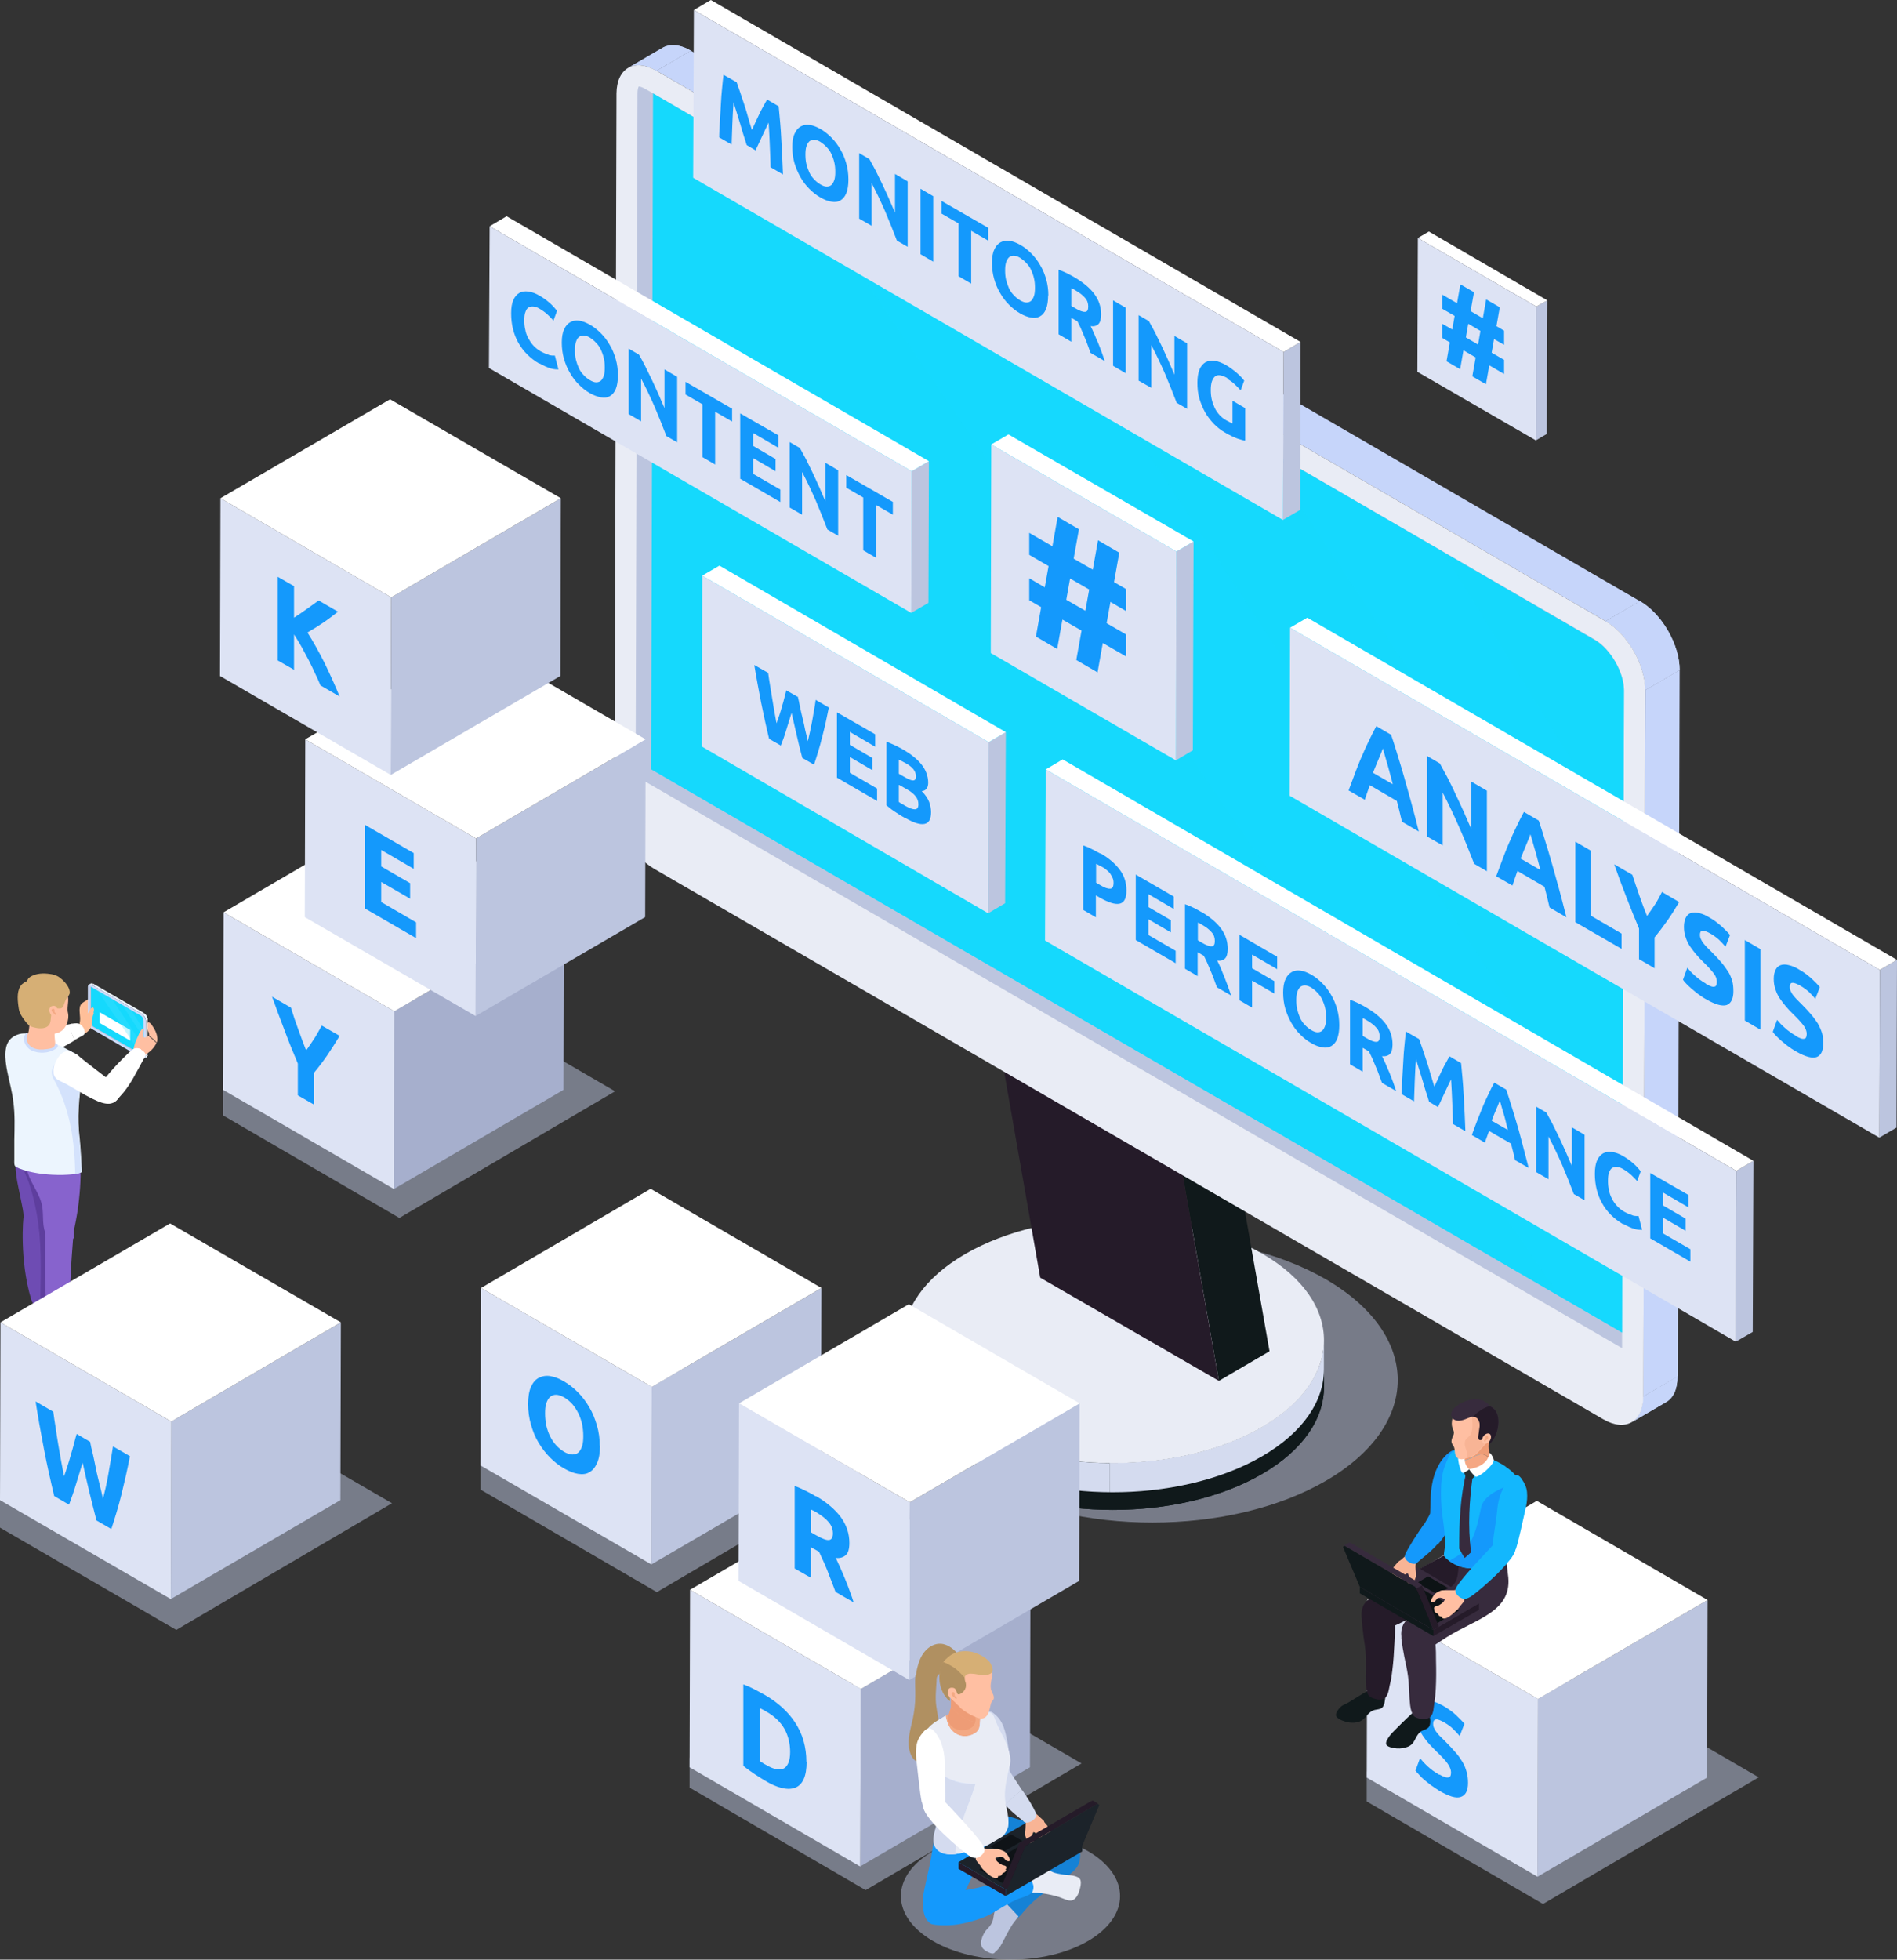 <?xml version="1.0" encoding="UTF-8"?>
<svg xmlns="http://www.w3.org/2000/svg" xmlns:xlink="http://www.w3.org/1999/xlink" viewBox="0 0 79.42 82.01">
  <rect x="0" y="0" width="79.42" height="82.01" fill="#333333" stroke="none"/>
  <defs>
    <style>
      .cls-1 {
        fill: #b09061;
      }

      .cls-2 {
        fill: #f3a984;
      }

      .cls-3 {
        clip-path: url(#clippath-11);
      }

      .cls-4 {
        fill: #13b7fd;
      }

      .cls-5 {
        fill: #eff6fe;
      }

      .cls-6 {
        fill: #fff;
      }

      .cls-7 {
        fill: #1c232a;
      }

      .cls-8 {
        fill: #ee9c76;
      }

      .cls-9 {
        fill: #283032;
      }

      .cls-10 {
        fill: #e9ecf5;
      }

      .cls-11 {
        clip-path: url(#clippath-2);
      }

      .cls-12 {
        isolation: isolate;
      }

      .cls-13 {
        fill: #8763cd;
      }

      .cls-14 {
        fill: #a6afcd;
      }

      .cls-15 {
        fill: #ffbf99;
      }

      .cls-16 {
        fill: #372b3d;
      }

      .cls-17 {
        clip-path: url(#clippath-6);
      }

      .cls-18 {
        fill: #47e0ff;
      }

      .cls-18, .cls-19 {
        mix-blend-mode: screen;
        opacity: .3;
      }

      .cls-20 {
        fill: #ecf5fe;
      }

      .cls-21 {
        clip-path: url(#clippath-1);
      }

      .cls-22 {
        clip-path: url(#clippath-4);
      }

      .cls-23 {
        fill: #ffbfa2;
      }

      .cls-24 {
        fill: #1499fc;
      }

      .cls-25 {
        fill: #c6d5fa;
      }

      .cls-26 {
        fill: #0f1317;
      }

      .cls-27 {
        fill: #cddcfb;
      }

      .cls-28, .cls-19 {
        fill: #15d9fd;
      }

      .cls-29, .cls-30 {
        mix-blend-mode: multiply;
        opacity: .5;
      }

      .cls-31 {
        fill: #dde3f4;
      }

      .cls-32, .cls-30 {
        fill: #bcc5df;
      }

      .cls-33 {
        clip-path: url(#clippath);
      }

      .cls-34 {
        fill: #0d1315;
      }

      .cls-35 {
        fill: #f8b495;
      }

      .cls-36 {
        fill: none;
      }

      .cls-37 {
        fill: #251b29;
      }

      .cls-38 {
        clip-path: url(#clippath-3);
      }

      .cls-39 {
        clip-path: url(#clippath-8);
      }

      .cls-40 {
        fill: #1582d6;
      }

      .cls-41 {
        fill: #6e4cb3;
      }

      .cls-42 {
        clip-path: url(#clippath-14);
      }

      .cls-43 {
        clip-path: url(#clippath-17);
      }

      .cls-44 {
        clip-path: url(#clippath-5);
      }

      .cls-45 {
        fill: #5e3e9e;
      }

      .cls-46 {
        fill: #d6af75;
      }

      .cls-47 {
        fill: #d4dbef;
      }

      .cls-48 {
        fill: #10191b;
      }

      .cls-49 {
        fill: #f5a783;
      }

      .cls-50 {
        fill: #d4e2fc;
      }
    </style>
    <clipPath id="clippath">
      <path class="cls-5" d="m6.06,44.29l.07-.04s.05-.05.05-.1l-.07.04s-.02.08-.05.1Z"/>
    </clipPath>
    <clipPath id="clippath-1">
      <path class="cls-5" d="m6.11,42.71l.07-.04c0-.1-.07-.22-.16-.27l-.07.04c.09.05.16.17.16.27Z"/>
    </clipPath>
    <clipPath id="clippath-2">
      <path class="cls-48" d="m37.81,56.86v1.23c0,1.3.86,2.6,2.56,3.6,3.43,2,9.01,2,12.46,0,1.74-1.01,2.6-2.33,2.6-3.65v-1.23c0,1.32-.87,2.64-2.6,3.65-3.45,2-9.03,2-12.46,0-1.7-.99-2.56-2.3-2.56-3.6Z"/>
    </clipPath>
    <clipPath id="clippath-3">
      <path class="cls-36" d="m37.81,56.12v1.23c0,1.3.86,2.6,2.56,3.6,3.43,2,9.01,2,12.46,0,1.74-1.01,2.6-2.33,2.6-3.65v-1.23c0,1.32-.87,2.64-2.6,3.65-3.45,2-9.03,2-12.46,0-1.7-.99-2.56-2.3-2.56-3.6Z"/>
    </clipPath>
    <clipPath id="clippath-4">
      <path class="cls-25" d="m27.74,2l-1.44.84c.3-.18.72-.15,1.18.12l1.44-.84c-.46-.27-.88-.29-1.18-.12Z"/>
    </clipPath>
    <clipPath id="clippath-5">
      <path class="cls-25" d="m68.31,59.52l1.44-.84c.3-.17.48-.54.48-1.07l-1.44.84c0,.53-.19.9-.48,1.07Z"/>
    </clipPath>
    <clipPath id="clippath-6">
      <path class="cls-25" d="m68.88,28.88l1.44-.84c0-1.06-.74-2.35-1.66-2.88l-1.44.84c.92.53,1.66,1.82,1.66,2.88Z"/>
    </clipPath>
    <clipPath id="clippath-8">
      <path class="cls-16" d="m56.49,64.56l-.23.13s.04,0,.06,0l.23-.13s-.05-.02-.06,0Z"/>
    </clipPath>
    <clipPath id="clippath-11">
      <path class="cls-16" d="m59.31,66.55l.23-.13c0-.06-.04-.12-.09-.15l-.23.13s.09.1.09.15Z"/>
    </clipPath>
    <clipPath id="clippath-14">
      <path class="cls-37" d="m45.76,75.36l.23.14s-.04,0-.06,0l-.23-.14s.05-.02.06,0Z"/>
    </clipPath>
    <clipPath id="clippath-17">
      <path class="cls-37" d="m42.88,77.39l-.23-.14c0-.06.04-.13.09-.16l.23.14s-.09.1-.09.16Z"/>
    </clipPath>
  </defs>
  <g class="cls-12">
    <g id="Layer_2" data-name="Layer 2">
      <g id="Layer_1-2" data-name="Layer 1">
        <g>
          <g id="man">
            <path class="cls-23" d="m6.32,42.85s-.08-.09-.13-.06c-.04.03-.04.1-.04.14,0,.07,0,.12.03.18.03.06.06.12.06.18,0,.02,0,.03,0,.05.12.09.22.18.32.29.02-.04.03-.08.03-.11.01-.24-.12-.47-.26-.66Z"/>
            <path class="cls-15" d="m3.35,42.93s0,0-.01,0c-.02-.07,0-.14.01-.21.02-.18-.04-.37-.01-.55,0-.05.03-.11.06-.15.03-.04.07-.06.11-.09.01,0,.2-.12.2-.13.13.23.15.52.05.76l-.42.37Z"/>
            <path class="cls-6" d="m2.97,42.85c-.42.08-.84.19-1.25.33-.18.06-.37.11-.52.27-.14.15-.15.38-.08.58.04.11.09.21.2.24.11.03.28-.03.39-.06.27-.08.53-.18.79-.32.09-.04.17-.09.26-.14.13-.07.25-.14.38-.22-.13-.2-.2-.44-.16-.68Z"/>
            <g>
              <g class="cls-12">
                <g class="cls-12">
                  <path class="cls-5" d="m6.06,44.29l.07-.04s.05-.05.05-.1l-.07.04s-.02.08-.05.1Z"/>
                  <g class="cls-33">
                    <g class="cls-12">
                      <path class="cls-5" d="m6.06,44.29l.07-.04s.05-.05.05-.1l-.07.04s-.02.08-.05.1h0Z"/>
                    </g>
                  </g>
                </g>
                <polygon class="cls-5" points="6.1 44.19 6.17 44.15 6.18 42.67 6.11 42.71 6.1 44.19"/>
                <polygon class="cls-5" points="5.95 42.44 6.02 42.39 3.91 41.17 3.84 41.21 5.95 42.44"/>
                <g class="cls-12">
                  <path class="cls-5" d="m6.11,42.71l.07-.04c0-.1-.07-.22-.16-.27l-.07.04c.09.05.16.17.16.27Z"/>
                  <g class="cls-21">
                    <g class="cls-12">
                      <path class="cls-5" d="m6.11,42.71l.07-.04s-.01-.08-.03-.12l-.07.04s.03.08.03.12h0Z"/>
                      <path class="cls-5" d="m6.08,42.59l.07-.04s-.03-.06-.05-.09l-.07.04s.04.06.05.09h0Z"/>
                      <path class="cls-5" d="m6.02,42.5l.07-.04s-.05-.05-.08-.07l-.07.04s.05.04.08.07h0Z"/>
                    </g>
                  </g>
                </g>
                <g>
                  <path class="cls-27" d="m3.84,41.21c-.09-.05-.16,0-.16.09v1.48c0,.1.07.22.15.27l2.11,1.23c.09.05.16,0,.16-.09v-1.48c0-.1-.07-.22-.15-.27l-2.11-1.23Z"/>
                  <path class="cls-32" d="m3.76,42.78c0,.07.05.16.11.2l2.11,1.23s.02,0,.02,0c0,0,0-.01,0-.03h0s0-1.48,0-1.48c0-.07-.05-.16-.11-.2l-2.09-1.21h-.02s-.02-.02-.02-.02c0,0,0,.01,0,.03v1.48Z"/>
                  <path class="cls-28" d="m3.81,42.77c0,.07.05.16.11.2l2.09,1.21v-1.47c0-.07-.05-.16-.11-.2l-2.09-1.21v1.47Z"/>
                </g>
              </g>
              <path class="cls-5" d="m3.8,41.16l-.07.04s.07-.01.11.01l.07-.04s-.08-.03-.11-.01Z"/>
              <polygon class="cls-6" points="5.45 43.55 4.17 42.81 4.17 42.36 5.45 43.1 5.45 43.55"/>
              <polygon class="cls-18" points="5.5 42.28 6.02 43.11 6.02 43.43 5.1 42.04 5.5 42.28"/>
              <polygon class="cls-18" points="6.02 43.82 6.02 44.18 5.9 44.11 4.08 41.45 4.69 41.81 6.02 43.82"/>
            </g>
            <path class="cls-23" d="m6.21,43.35s-.02.02-.04.03c-.05.03-.15.07-.18-.01,0-.03,0-.05,0-.08,0-.06.02-.11.03-.17,0-.03,0-.07-.03-.08-.02,0-.04.01-.05.03-.04.05-.07.1-.1.15-.01.02-.02.04-.03.07-.08.18-.16.34-.2.53-.03.11-.04.2-.03.31,0,.09.02.17.04.26.02.06.04.14.1.17.06.03.13-.02.17-.06.06-.07.09-.16.14-.24.02-.04.03-.08.06-.11.03-.04.07-.07.11-.09.09-.06.17-.14.24-.23.04-.05.08-.12.11-.18-.1-.1-.21-.2-.32-.29,0,0,0,0,0,.01Z"/>
            <g id="man-2" data-name="man">
              <g>
                <path class="cls-32" d="m1.4,54.49s.04-.06.11-.07c.09,0,.17-.01.26-.02.12,0,.23-.01.35-.02,0-.1,0-.19-.02-.29.12.03.19,0,.31-.05.14-.05.28-.1.43-.14.06-.02.13-.03.19-.02.16.03.24.29.22.43-.02.1-.08.18-.16.24-.12.09-.28.17-.42.19-.16.02-.3.07-.42.17-.16.13-.28.26-.49.28-.22.02-.39-.12-.4-.34,0-.08.01-.16.03-.24,0-.05.01-.09.02-.12Z"/>
                <path class="cls-47" d="m2.05,54.75s0-.03,0-.05c-.01-.18.06-.32.12-.49.02-.06.05-.12.1-.17.12-.09.3-.01.37.12.03.06.05.13.08.19.06.12.18.26.32.26.19,0,.4-.06.59-.07.07,0,.15,0,.22.02.16.07.21.33.15.48-.04.09-.12.16-.21.2-.13.06-.31.1-.45.09-.16-.01-.31,0-.45.07-.25.12-.53.29-.78.06-.07-.06-.1-.15-.11-.24-.01-.16.04-.31.04-.47Z"/>
              </g>
            </g>
            <path class="cls-41" d="m2.13,51.1l.09-.37c-.04.12-.06.25-.09.37Z"/>
            <path class="cls-41" d="m.68,48.12c-.03.29-.04.57-.02.86.02.31.08.57.19,1.1.1.51.13.59.14.86-.02-.02-.18,1.79.31,3.42.03.1.07.21.16.27.05.03.1.04.16.05.05,0,.11.01.16,0,.06,0,.12-.03.16-.08.04-.05.07-.12.09-.18.03-.11.04-.23.04-.35,0-.56-.03-1.12-.04-1.68,0-.32.01-.65.05-.97.1-.37.18-.75.24-1.13.05-.36.03-.73.11-1.09.06-.27.11-.7.11-1.09H.68Z"/>
            <path class="cls-45" d="m2.11,47.3c0,.06-.46.28-.57.16-.03-.03-.07-.1-.13-.17-.47.5-.6,1.34-.33,1.89.19.4.47,1.36.57,2.45.11,1.21.02,2.55.04,3.05.03,0,.06,0,.1,0,.06,0,.12-.03.16-.08.04-.05.07-.12.09-.18.03-.11.04-.23.04-.35,0-.56-.03-1.12-.04-1.68,0-.32.01-.65.05-.97.1-.37.18-.75.24-1.13.05-.36.03-.73.11-1.09.15-.66.22-2.32-.32-1.9Z"/>
            <path class="cls-13" d="m2.36,47.58c.05-.03.31-.16.31-.23,0-.05.13-.09.16-.09.06,0,.12.04.17.07.12.09.21.22.26.36.07.19.09.41.1.62.03.62.02,1.25-.05,1.87-.03.31-.08.63-.14.94-.03.15-.06.31-.1.46-.03.15-.06.19-.19.27-.26.17-.74.14-.93-.16-.2-.32-.12-.83-.18-1.19-.09-.53-.45-.92-.61-1.42-.12-.37-.1-.72-.04-1.09.03-.18.08-.6.26-.71.05-.03.37-.1.63.16.15.15.14.22.32.13Z"/>
            <path class="cls-20" d="m.56,46.12c-.01-.09-.03-.19-.04-.28-.08-.44-.21-.88-.27-1.32-.04-.35-.07-.78.2-1.05.04-.04.1-.08.15-.11.53-.3,1.04.07,1.54.25.33.12.64.27.94.46.1.07.21.11.28.21.07.11.11.23.12.36,0,.15-.02.3-.04.44-.14.86-.21,1.73-.1,2.59.04.37.09,1.38.09,1.38-.12.05-.2.1-.8.12-1.23.02-1.91-.29-1.98-.35-.07-.06-.05-.21-.05-.3,0-.27,0-.54,0-.81.01-.53.03-1.06-.04-1.59Z"/>
            <path class="cls-50" d="m3.48,44.63c0-.13-.05-.25-.12-.36-.07-.1-.17-.15-.28-.21-.06-.04-.12-.08-.19-.11-.39.33-.92.72-.65,1.2.71,1.28.88,2.62.91,3.98.14-.02.19-.05.26-.08,0,0-.04-1.01-.09-1.38-.1-.86-.04-1.74.1-2.59.02-.15.05-.3.04-.44Z"/>
            <path class="cls-27" d="m2.4,43.7c-.09-.04-.19-.08-.26-.1-.35-.13-.7-.34-1.06-.36-.17.26-.03.57.22.71.32.16.75.14,1.05-.07.06-.04.11-.12.04-.17Z"/>
            <path class="cls-13" d="m3.06,51.83c-.02.27-.04.54-.06.81-.01.21-.03.43-.04.64,0,.17-.02.33-.02.5-.03.91.06,1.11-.36,1.23-.1.03-.2.03-.29.01-.28-.07-.32-.31-.36-.62-.02-.17-.03-.38-.03-.55,0-.15,0-.29-.01-.44,0-.2,0-.39,0-.59,0-.26,0-.52,0-.78,0-.33-.03-.67-.03-1,0-.05.03-.1.07-.12.05-.03,1.05.33,1.15.45,0,0,.04.13.01.46Z"/>
            <path class="cls-6" d="m3.26,44.16c-.18-.12-.39-.22-.59-.13-.08.04-.15.11-.2.18-.14.19-.25.41-.23.66,0,.05,0,.09.03.14.06.16.21.21.35.28.17.08.33.18.49.27.32.19.64.38.99.53.2.08.44.15.64.06.14-.06.24-.19.27-.34.07-.35-.19-.43-.23-.46-1.13-.86-1.54-1.19-1.51-1.18Z"/>
            <path class="cls-6" d="m5.91,43.93c.07.04.18.12.18.21,0,.07-.08.18-.11.24-.1.19-.2.38-.31.57-.05.09-.09.17-.14.25-.15.25-.31.48-.5.68-.07.08-.19.22-.3.25-.11.03-.21-.02-.3-.1-.16-.13-.27-.33-.23-.53.04-.21.17-.35.3-.5.29-.35.6-.67.93-.98.06-.05.12-.11.19-.14.08-.03.2-.02.29.03Z"/>
            <path class="cls-15" d="m3.93,42.39c-.05.13-.08.26-.09.4,0,.06,0,.12-.02.17-.03.1-.11.18-.2.25-.04.03-.09.06-.14.05.01-.04.02-.07.01-.11,0-.05-.03-.1-.06-.13-.03-.03-.07-.04-.08-.08-.03-.07.01-.13.03-.2.02-.07.02-.14.05-.21,0-.02.02-.04.03-.06s.04-.02.06-.02c.03.01.04.06.04.09,0,0,0,.01,0,.02.01.01.03,0,.04-.02.05-.07.09-.14.13-.21.04-.06.06-.12.12-.16,0,0,.02-.01.03-.01,0,0,0,0,0,0,.03,0,.04.03.05.06.01.05,0,.11-.02.16Z"/>
            <path class="cls-6" d="m3.49,43.01c-.05-.09-.14-.17-.23-.18-.08-.01-.16,0-.24.01-.02,0-.03,0-.05,0-.04.24.03.48.16.68.06-.03.12-.07.18-.1.06-.04.18-.08.22-.14.04-.08,0-.21-.04-.28Z"/>
            <path class="cls-23" d="m2.28,43.16c.02-.13.12-.1.07-.22-.04-.1-.11-.2-.2-.26s-.2-.11-.31-.1c-.04,0-.06.02-.1.02-.1,0-.21-.02-.31,0-.1.02-.2.02-.2.14,0,.16,0,.31-.04.46-.03.08-.07.16-.07.25-.01.17.11.33.26.4.19.09.4.08.6.05.1-.01.24-.03.3-.13.04-.07.03-.17.02-.24-.01-.12-.03-.24,0-.36Z"/>
            <g>
              <path class="cls-23" d="m2.72,41.47c.06.08.11.16.13.26.03.23-.06.46,0,.68.05.22-.05.71-.47.83-.22.06-.64-.01-.78-.08-.18-.09-.3-.27-.41-.44-.89-1.42.94-2,1.54-1.26Z"/>
              <path class="cls-46" d="m.92,41.19s.1-.08.16-.11c.02,0,.04-.02.05-.03.01-.01.02-.03.02-.04.03-.07.09-.11.15-.15.24-.13.52-.14.79-.1.09.01.18.03.27.07.1.04.18.11.26.18.14.13.31.34.3.54,0,.05-.03.08-.05.12-.02.03-.04.05-.06.08-.07.09-.1.21-.14.31-.02.04-.04.09-.08.12-.08.05-.18,0-.27.03-.05.02-.09.06-.12.1s-.04.1-.05.15c-.02.08-.02.15-.03.23-.01.08-.03.17-.09.23-.13.14-.38.13-.55.09-.06-.01-.12-.03-.18-.05-.13-.06-.22-.19-.3-.3-.08-.11-.15-.22-.19-.34-.02-.07-.03-.14-.04-.22-.04-.3-.07-.68.15-.91Z"/>
              <path class="cls-23" d="m2.23,42.1c-.17-.01-.22.2-.1.36.03.05.09.09.14.13.3.27.38-.01.29-.11-.22-.21-.11-.37-.32-.39Z"/>
              <path class="cls-2" d="m2.28,42.43s-.21-.14-.08-.21c.04-.02.08.01.08.05,0,.02,0,.04,0,.06,0,.01,0,.02.01.03.02.03.08.06.06.1-.01.04-.07-.02-.08-.03Z"/>
            </g>
          </g>
          <g>
            <path class="cls-30" d="m55.51,53.54c4.01,2.33,4.01,6.1,0,8.43-4.01,2.33-10.52,2.33-14.54,0-4.01-2.33-4.01-6.1,0-8.43,4.01-2.33,10.52-2.33,14.54,0Z"/>
            <g class="cls-12">
              <g class="cls-12">
                <path class="cls-48" d="m37.81,56.86v1.23c0,1.3.86,2.6,2.56,3.6,3.43,2,9.01,2,12.46,0,1.74-1.01,2.6-2.33,2.6-3.65v-1.23c0,1.32-.87,2.64-2.6,3.65-3.45,2-9.03,2-12.46,0-1.7-.99-2.56-2.3-2.56-3.6Z"/>
                <g class="cls-11">
                  <g class="cls-12">
                    <path class="cls-48" d="m37.81,56.86v1.23c0,.68.24,1.36.71,2v-1.23c-.47-.64-.71-1.32-.71-2h0Z"/>
                    <path class="cls-48" d="m38.51,58.86v1.23c.43.58,1.05,1.12,1.86,1.6,1.68.98,3.87,1.48,6.08,1.5v-1.23c-2.21-.02-4.41-.52-6.09-1.5-.81-.47-1.43-1.02-1.86-1.6h0Z"/>
                    <path class="cls-48" d="m46.45,61.96v1.23c2.3.02,4.62-.48,6.38-1.5,1.74-1.01,2.6-2.33,2.6-3.65v-1.23c0,1.32-.87,2.64-2.6,3.65-1.76,1.02-4.08,1.52-6.38,1.5h0Z"/>
                  </g>
                </g>
              </g>
              <path class="cls-48" d="m40.41,53.21c-3.45,2-3.47,5.25-.04,7.25,3.43,2,9.01,2,12.46,0,3.45-2,3.47-5.25.04-7.25-3.43-2-9.01-2-12.46,0Z"/>
            </g>
            <g class="cls-12">
              <g class="cls-12">
                <g class="cls-38">
                  <g class="cls-12">
                    <path class="cls-47" d="m37.81,56.12v1.23c0,.68.24,1.36.71,2v-1.23c-.47-.64-.71-1.32-.71-2h0Z"/>
                    <path class="cls-47" d="m38.51,58.13v1.23c.43.58,1.05,1.12,1.86,1.6,1.68.98,3.87,1.48,6.08,1.5v-1.23c-2.21-.02-4.41-.52-6.09-1.5-.81-.47-1.43-1.02-1.86-1.6h0Z"/>
                    <path class="cls-47" d="m46.45,61.22v1.23c2.3.02,4.62-.48,6.38-1.5,1.74-1.01,2.6-2.33,2.6-3.65v-1.23c0,1.32-.87,2.64-2.6,3.65-1.76,1.02-4.08,1.52-6.38,1.5h0Z"/>
                  </g>
                </g>
              </g>
              <path class="cls-10" d="m40.41,52.48c-3.45,2-3.47,5.25-.04,7.25,3.43,2,9.01,2,12.46,0,3.45-2,3.47-5.25.04-7.25-3.43-2-9.01-2-12.46,0Z"/>
            </g>
            <g class="cls-12">
              <polygon class="cls-48" points="51.03 57.79 53.15 56.55 50.52 41.6 48.4 42.84 51.03 57.79"/>
              <polygon class="cls-37" points="48.4 42.84 50.52 41.6 43.04 37.29 40.93 38.52 48.4 42.84"/>
              <polygon class="cls-37" points="40.93 38.52 43.55 53.47 51.03 57.79 48.4 42.84 40.93 38.52"/>
            </g>
            <g class="cls-12">
              <g class="cls-12">
                <path class="cls-25" d="m27.74,2l-1.44.84c.3-.18.72-.15,1.18.12l1.44-.84c-.46-.27-.88-.29-1.18-.12Z"/>
                <g class="cls-22">
                  <g class="cls-12">
                    <path class="cls-25" d="m27.48,2.96l1.44-.84c-.46-.27-.88-.29-1.18-.12l-1.44.84c.3-.18.72-.15,1.18.12h0Z"/>
                  </g>
                </g>
              </g>
              <g class="cls-12">
                <path class="cls-25" d="m68.31,59.52l1.44-.84c.3-.17.48-.54.48-1.07l-1.44.84c0,.53-.19.9-.48,1.07Z"/>
                <g class="cls-44">
                  <g class="cls-12">
                    <path class="cls-25" d="m68.31,59.52l1.44-.84c.3-.17.48-.54.48-1.07l-1.44.84c0,.53-.19.9-.48,1.07h0Z"/>
                  </g>
                </g>
              </g>
              <polygon class="cls-25" points="68.79 58.45 70.24 57.61 70.32 28.04 68.88 28.88 68.79 58.45"/>
              <polygon class="cls-25" points="67.22 26 68.66 25.16 28.92 2.12 27.48 2.96 67.22 26"/>
              <g class="cls-12">
                <path class="cls-25" d="m68.88,28.88l1.44-.84c0-1.06-.74-2.35-1.66-2.88l-1.44.84c.92.53,1.66,1.82,1.66,2.88Z"/>
                <g class="cls-17">
                  <g class="cls-12">
                    <path class="cls-25" d="m68.88,28.88l1.44-.84c0-1.06-.74-2.35-1.66-2.88l-1.44.84c.92.53,1.66,1.82,1.66,2.88h0Z"/>
                  </g>
                </g>
              </g>
              <path class="cls-10" d="m27.48,2.96c-.92-.53-1.66-.11-1.67.95l-.08,29.57c0,1.06.74,2.35,1.66,2.88l39.74,23.04c.92.53,1.66.11,1.67-.95l.08-29.57c0-1.06-.74-2.35-1.66-2.88L27.48,2.96Z"/>
            </g>
            <g>
              <path class="cls-10" d="m67.91,56.42v2.02c0,.17-.04.26-.05.29-.04,0-.14-.02-.29-.11l-39.74-23.04c-.65-.38-1.21-1.36-1.21-2.11v-1s41.29,23.94,41.29,23.94Z"/>
              <path class="cls-32" d="m26.62,32.48l41.29,23.94v-.66s.08-26.88.08-26.88c0-.75-.56-1.73-1.21-2.11L27.33,3.9l-.3-.17c-.15-.09-.25-.11-.29-.11-.02.04-.05.13-.05.29l-.08,28.57Z"/>
              <path class="cls-28" d="m27.25,32.19l38.02,22.05,2.64,1.53.02-6.61.02-7.56.02-6.26.02-6.44c0-.75-.56-1.73-1.21-2.11l-6.37-3.7-7.67-4.45h0l-7.89-4.57-11.71-6.79-5.8-3.37-.08,28.28Z"/>
            </g>
            <polygon class="cls-19" points="52.73 18.63 67.95 41.58 67.97 35.32 60.4 23.08 52.73 18.63"/>
            <polygon class="cls-19" points="33.14 7.27 65.28 54.23 67.91 55.76 67.93 49.15 44.84 14.06 33.14 7.27"/>
          </g>
          <g>
            <g class="cls-29">
              <polygon class="cls-32" points="16.41 62.91 7.38 68.21 0 63.93 0 62.68 9.03 58.63 16.41 62.91"/>
            </g>
            <g class="cls-12">
              <polygon class="cls-32" points="14.27 55.34 14.25 62.78 7.15 66.92 7.17 59.49 14.27 55.34"/>
              <polygon class="cls-31" points="7.17 59.49 7.15 66.92 0 62.78 .02 55.34 7.17 59.49"/>
              <polygon class="cls-6" points="14.27 55.34 7.17 59.49 .02 55.34 7.12 51.2 14.27 55.34"/>
            </g>
            <path class="cls-24" d="m3.77,60.33c.03.16.07.34.12.53.04.2.09.4.13.62s.1.43.15.64c.05.21.1.41.14.6.04-.15.08-.31.12-.49.04-.18.08-.37.11-.56.03-.2.07-.39.1-.58.03-.19.06-.38.09-.56l.71.41c-.1.53-.22,1.05-.35,1.58s-.28,1.01-.43,1.47l-.62-.36c-.1-.38-.2-.78-.3-1.19-.1-.41-.19-.82-.28-1.23-.09.3-.19.61-.28.91-.09.3-.19.58-.29.85l-.62-.36c-.15-.63-.3-1.29-.43-1.97-.13-.68-.25-1.34-.35-1.99l.74.43c.03.22.06.44.1.67.03.23.07.47.11.71.04.24.08.47.12.69s.08.43.12.63c.05-.13.1-.28.15-.44.05-.16.1-.31.14-.47.05-.16.09-.31.13-.46s.07-.28.11-.4l.58.34Z"/>
          </g>
          <g>
            <g class="cls-29">
              <polygon class="cls-32" points="36.53 61.33 27.5 66.63 20.12 62.34 20.12 61.09 29.15 57.04 36.53 61.33"/>
            </g>
            <g class="cls-12">
              <polygon class="cls-32" points="34.39 53.9 34.37 61.33 27.27 65.47 27.29 58.04 34.39 53.9"/>
              <polygon class="cls-31" points="27.29 58.04 27.27 65.47 20.12 61.33 20.14 53.9 27.29 58.04"/>
              <polygon class="cls-6" points="34.39 53.9 27.29 58.04 20.14 53.9 27.24 49.75 34.39 53.9"/>
            </g>
            <path class="cls-24" d="m25.12,60.5c0,.3-.04.54-.12.72-.08.18-.18.31-.32.39-.13.08-.29.1-.48.07s-.38-.11-.59-.23c-.21-.12-.4-.27-.58-.45-.18-.18-.34-.39-.48-.62-.14-.23-.24-.48-.32-.76s-.12-.56-.12-.86.04-.54.12-.72c.08-.18.19-.31.33-.38s.3-.1.48-.07c.18.03.37.1.57.22.21.12.4.27.58.45.18.18.34.39.48.63.14.23.24.49.32.76.08.27.12.56.12.86Zm-2.3-1.34c0,.17.02.34.05.5.04.16.09.31.16.45.07.14.15.26.25.37.1.11.21.2.34.28.12.07.24.11.34.11.1,0,.18-.02.25-.08.07-.06.12-.15.16-.27.04-.12.05-.26.05-.43s-.02-.34-.05-.5c-.04-.16-.09-.31-.16-.45-.07-.14-.15-.26-.25-.38-.1-.11-.21-.2-.34-.28-.13-.07-.24-.11-.34-.11s-.18.03-.25.09c-.07.06-.12.15-.16.27-.04.12-.05.26-.05.43Z"/>
          </g>
          <g>
            <g class="cls-29">
              <polygon class="cls-32" points="45.28 73.8 36.24 79.1 28.87 74.81 28.87 73.56 37.9 69.51 45.28 73.8"/>
            </g>
            <g class="cls-12">
              <polygon class="cls-14" points="43.14 66.53 43.12 73.96 36.01 78.11 36.04 70.68 43.14 66.53"/>
              <polygon class="cls-31" points="36.04 70.68 36.01 78.11 28.87 73.96 28.89 66.53 36.04 70.68"/>
              <polygon class="cls-6" points="43.14 66.53 36.04 70.68 28.89 66.53 35.99 62.39 43.14 66.53"/>
            </g>
            <path class="cls-24" d="m33.77,73.73c0,.3-.04.54-.12.72-.08.18-.2.3-.35.36-.15.06-.33.07-.55.02s-.46-.15-.72-.31c-.12-.07-.26-.16-.43-.27-.16-.11-.32-.22-.48-.35v-3.41c.16.06.32.13.49.22.17.09.32.17.44.24.26.15.49.32.7.51.21.19.39.4.54.63.15.23.27.48.35.76s.12.57.12.88Zm-1.96-.03s.07.05.11.07c.04.03.09.06.15.09.34.2.59.24.76.14.16-.1.25-.33.25-.68s-.08-.69-.24-.97c-.16-.28-.41-.52-.74-.71-.05-.03-.09-.05-.14-.08-.05-.03-.1-.05-.14-.07v2.21Z"/>
          </g>
          <g>
            <g class="cls-29">
              <polygon class="cls-32" points="73.63 74.38 64.6 79.68 57.22 75.39 57.22 74.14 66.25 70.09 73.63 74.38"/>
            </g>
            <g class="cls-12">
              <polygon class="cls-32" points="71.49 66.96 71.47 74.39 64.37 78.54 64.39 71.1 71.49 66.96"/>
              <polygon class="cls-31" points="64.39 71.1 64.37 78.54 57.22 74.39 57.24 66.96 64.39 71.1"/>
              <polygon class="cls-6" points="71.49 66.96 64.39 71.1 57.24 66.96 64.34 62.81 71.49 66.96"/>
            </g>
            <path class="cls-24" d="m60.26,74.26c.1.06.17.09.24.11.06.02.11.02.15.01.04-.01.06-.03.08-.07.01-.04.02-.08.02-.13,0-.11-.05-.24-.14-.37-.09-.13-.25-.3-.48-.52-.1-.1-.2-.2-.3-.31-.1-.11-.19-.23-.27-.35-.08-.12-.14-.26-.19-.4-.05-.14-.07-.29-.07-.45s.03-.29.08-.39c.05-.1.13-.17.22-.2.1-.04.21-.04.35,0,.14.03.29.1.46.19.2.12.38.24.53.38.15.14.27.26.37.38l-.2.51c-.08-.1-.18-.2-.28-.3-.1-.1-.23-.19-.37-.27-.16-.09-.28-.14-.35-.12-.07.01-.11.07-.11.18,0,.06.01.13.04.18.03.06.06.12.11.18s.1.13.17.19c.06.06.13.13.21.21.16.16.29.3.41.44.12.13.21.27.29.4.08.13.13.27.17.41.04.14.06.29.06.46,0,.33-.1.52-.3.59-.2.07-.49-.02-.89-.25-.13-.08-.25-.16-.36-.24-.11-.08-.2-.16-.29-.23-.08-.07-.15-.14-.21-.21-.06-.06-.11-.12-.15-.17l.19-.52c.09.11.2.23.33.35.13.12.29.24.49.35Z"/>
          </g>
          <g>
            <g class="cls-29">
              <polygon class="cls-32" points="25.75 45.67 16.72 50.97 9.34 46.68 9.34 45.43 18.37 41.38 25.75 45.67"/>
            </g>
            <g class="cls-12">
              <polygon class="cls-14" points="23.61 38.18 23.59 45.61 16.49 49.76 16.51 42.32 23.61 38.18"/>
              <polygon class="cls-31" points="16.51 42.32 16.49 49.76 9.34 45.61 9.36 38.18 16.51 42.32"/>
              <polygon class="cls-6" points="23.61 38.18 16.51 42.32 9.36 38.18 16.46 34.03 23.61 38.18"/>
            </g>
            <path class="cls-24" d="m12.81,43.97c.12-.17.24-.34.35-.51.11-.17.21-.36.31-.54l.75.43c-.17.28-.34.55-.51.8s-.36.5-.56.74v1.34s-.68-.39-.68-.39v-1.33c-.2-.47-.39-.94-.56-1.4-.18-.46-.35-.93-.52-1.4l.79.46c.09.3.19.59.3.89s.22.61.34.91Z"/>
          </g>
          <g>
            <g class="cls-12">
              <polygon class="cls-32" points="27.03 30.94 27.01 38.38 19.91 42.52 19.93 35.09 27.03 30.94"/>
              <polygon class="cls-31" points="19.93 35.09 19.91 42.52 12.76 38.38 12.78 30.94 19.93 35.09"/>
              <polygon class="cls-6" points="27.03 30.94 19.93 35.09 12.78 30.94 19.89 26.8 27.03 30.94"/>
            </g>
            <path class="cls-24" d="m15.28,38.02v-3.5l2.04,1.18v.66l-1.36-.79v.69l1.21.7v.65l-1.21-.7v.84l1.46.85v.66s-2.14-1.24-2.14-1.24Z"/>
          </g>
          <g>
            <g class="cls-12">
              <polygon class="cls-32" points="23.48 20.85 23.46 28.29 16.36 32.43 16.38 25 23.48 20.85"/>
              <polygon class="cls-31" points="16.38 25 16.36 32.43 9.21 28.29 9.23 20.85 16.38 25"/>
              <polygon class="cls-6" points="23.48 20.85 16.38 25 9.23 20.85 16.33 16.71 23.48 20.85"/>
            </g>
            <path class="cls-24" d="m13.41,28.67c-.06-.15-.13-.31-.22-.49-.08-.18-.17-.37-.27-.56-.1-.19-.2-.38-.3-.56-.1-.18-.21-.35-.31-.51v1.48s-.68-.39-.68-.39v-3.5l.68.39v1.32c.17-.11.35-.23.53-.36.18-.13.35-.25.5-.36l.81.47c-.21.16-.41.32-.62.46-.21.14-.43.28-.66.41.24.37.47.79.7,1.24.22.45.44.93.65,1.44l-.81-.47Z"/>
          </g>
          <g>
            <g>
              <g>
                <path class="cls-48" d="m57.64,70.56c-.41.2-.8.45-1.19.69-.11.07-.22.09-.32.18-.08.07-.19.22-.2.33-.01.15.28.26.4.29.16.05.31.06.47.03.16-.03.26-.1.37-.22.09-.11.19-.23.32-.28.13-.05.28-.03.38-.12.05-.05.07-.12.09-.18.03-.13.03-.26.06-.38.02-.09.07-.19.06-.28,0-.08-.09-.15-.17-.17-.08-.02-.18,0-.25.03l-.02.09Z"/>
                <path class="cls-24" d="m60.57,63.76c.18-.43.36-1,.6-1.71.07-.19.1-.39.11-.6,0-.2-.06-.38-.16-.56-.04-.08-.1-.17-.2-.19-.09-.02-.17.03-.24.08-.41.31-.63.82-.72,1.31-.09.45-.06.99-.1,1.45,0,.09.03.84.31.71.14-.06.29-.26.39-.5Z"/>
                <path class="cls-24" d="m60.47,63.33c-.1-.08-.45-.23-.51-.14-.04.07-.28.54-.48.82.26.18.49.4.72.62.3-.36.56-.76.56-1.01,0-.13-.16-.19-.29-.29Z"/>
                <path class="cls-48" d="m59.41,71.45c-.35.29-.67.61-.99.93-.09.09-.18.18-.26.29-.06.09-.14.2-.13.31.02.14.33.18.45.19.16.01.31-.01.46-.07.15-.06.23-.16.3-.3.07-.13.13-.26.25-.34.11-.07.27-.09.34-.2.04-.06.04-.13.05-.2,0-.13-.03-.26-.03-.38,0-.09.02-.19,0-.29-.02-.08-.12-.13-.2-.13-.09,0-.17.03-.24.09v.1Z"/>
                <path class="cls-2" d="m63.03,64.53h0c-.02.16-.03.33-.04.49,0-.16.02-.33.04-.49Z"/>
                <path class="cls-2" d="m62.99,65.02c0,.1,0,.2,0,.3,0,0,0,0,0,0,0-.1,0-.2,0-.3Z"/>
                <g>
                  <path class="cls-37" d="m57.29,66.95c-.24.16-.5,1.2.41,1.23.47.02.9-.25,1.33-.46.59-.29,1.22-.48,1.81-.75.18-.08.36-.18.52-.3.38-.31.59-.81.54-1.3,0-.07-.02-.14-.05-.2-.16-.29-1.16-.19-1.4-.07-.86.43-2.92,1.69-3.17,1.85Z"/>
                  <path class="cls-37" d="m57.01,67.69c.01.25.04.5.07.76.04.28.09.56.1.84.02.3,0,.61,0,.92,0,.19,0,.39.05.57.02.09.05.18.13.23.09.06.21.09.31.11.07.01.15.01.22-.01.24-.08.25-.42.3-.62.05-.19.08-.39.1-.58.05-.38.07-.77.09-1.16.01-.26.03-.51.02-.77,0-.23-.02-.48-.12-.69-.11-.21-.35-.36-.57-.4-.25-.05-.49.05-.62.28-.07.14-.1.3-.09.45,0,.03,0,.05,0,.08Z"/>
                </g>
                <g>
                  <path class="cls-16" d="m58.86,67.84c-.22.18-.4,1.27.47,1.25.45-.01.84-.32,1.23-.57,1.25-.79,2.81-1.07,2.57-2.64-.02-.14-.06-.76-.17-.83-.08-.05-.53.11-.63.13-.97.16-1.1.17-1.26.28-.03.73-.14.86-.54,1.1-.18.11-1.5,1.14-1.67,1.28Z"/>
                  <path class="cls-16" d="m58.67,68.57c.03.25.07.5.12.75.06.28.12.55.16.84.04.3.04.61.06.91.02.19.02.38.09.57.03.09.07.18.15.22.1.05.21.08.32.08.08,0,.15,0,.22-.03.24-.09.22-.43.26-.64.03-.19.05-.39.06-.59.02-.39.02-.77.01-1.16,0-.26,0-.51-.03-.77-.02-.23-.05-.47-.17-.68-.12-.2-.37-.33-.59-.36-.25-.03-.49.08-.6.32-.06.14-.08.3-.06.46,0,.03,0,.05,0,.08Z"/>
                </g>
                <path class="cls-4" d="m63.03,61.37c-.29-.2-.86-.45-1.43-.63-.79-.25-.9.04-1.13.67-.21.59-.15,1.56-.06,2.18.05.33.08.67.09,1,0,.12-.02.25-.04.37,0,.05-.02.11,0,.16.03.06.12.13.17.17.24.2.56.32.87.34.44.03.92-.05,1.34-.18.09-.03.18-.06.24-.14.05-.06.06-.15.08-.23.04-.26.06-.52.06-.79,0-.12,0-.24,0-.35.01-.17.05-.34.09-.51.05-.23.1-.47.16-.7.03-.12.05-.23.08-.35.02-.09.06-.16.05-.25-.02-.35-.32-.58-.58-.76Z"/>
                <path class="cls-24" d="m62,63.12c-.17.83-.34,1.68-1.14,2.09-.06.03-.12.07-.18.11.24.18.53.29.83.31.44.03.92-.05,1.34-.18.09-.03.18-.06.24-.14.05-.06.06-.15.08-.23.04-.26.06-.52.06-.79,0-.12,0-.24,0-.35.01-.17.05-.34.09-.51.05-.23.1-.47.16-.7.03-.12.05-.23.08-.35.02-.09.06-.16.05-.25,0-.05-.01-.09-.02-.14-.13.06-.27.11-.4.16-.48.19-1.09.46-1.19.97Z"/>
              </g>
              <path class="cls-4" d="m63.47,64.81c.14-.45.25-1.03.42-1.76.04-.2.06-.4.04-.61-.02-.2-.1-.37-.22-.54-.05-.08-.12-.16-.22-.17-.09,0-.16.05-.23.11-.37.35-.54.88-.58,1.38-.04.46-.14.91-.18,1.37,0,.09-.02.18,0,.27.05.42.36.65.62.49.13-.08.26-.29.34-.53Z"/>
              <g>
                <path class="cls-16" d="m61.58,64.97c-.08.07-.18.16-.26.23-.12-.19-.12-.2-.23-.39,0-1.12.04-2.17.31-3.24.1.07.15.11.26.18-.14,1.02-.22,2.09-.07,3.22Z"/>
                <path class="cls-9" d="m61.28,61.54s0,0,0,.02c0,.03.02.07.03.1.02.06.05.13.09.18.02.03.04.06.08.08.04.02.08,0,.12-.02.04-.02.12-.06.11-.11,0-.05-.02-.09-.04-.13-.03-.09-.07-.2-.15-.25-.09-.06-.16.03-.21.1-.01.01-.02.02-.02.04Z"/>
                <path class="cls-8" d="m62.44,61.09c0-.22-.16-.28-.11-.71.02-.14.17-.35-.23-.34-.11,0-.22.03-.33.06-.38.13-.43.22-.46,1.01.32-.03.61-.39.94-.18.09.07.15.15.19.24,0-.03,0-.05,0-.08Z"/>
                <path class="cls-49" d="m62.25,60.93c-.33-.21-.61.15-.94.18,0,.01,0,.02,0,.03-.02.56,1.04.58,1.12.03-.04-.09-.1-.18-.19-.24Z"/>
                <path class="cls-6" d="m61.51,61.47c-.02.07-.11.09-.17.13-.03.02-.07.05-.1.04-.03,0-.05-.05-.07-.08-.08-.2-.13-.42-.13-.64,0-.07.01-.15.06-.19.05-.04.13-.05.19-.03.06.03.08.15.06.21-.08.21.01.45.15.56Z"/>
                <path class="cls-6" d="m61.5,61.48s.1.16.22.27c.03.03.06.06.1.05.2-.06.62-.42.71-.64.03-.08-.03-.18-.07-.25,0-.01-.07-.1-.08-.11,0,.01-.05.17-.12.28-.16.24-.46.36-.75.4Z"/>
                <path class="cls-23" d="m60.91,59.13c-.08.13-.13.28-.13.44,0,.07.01.14.03.2.02.06.06.12.06.19,0,.08-.06.17-.08.24-.02.07-.04.14,0,.21.01.04.04.07.06.1.1.16,0,.4.19.52.04.03.1.03.15.04.07,0,.37-.08.48-.13.13-.06.25-.2.34-.31.07-.08.19-.19.24-.29.01-.03-.02-.04.01-.05.02,0,.04-.13.06-.13.02,0,.06-.03.08-.04.04-.03.06.07.07.02.06-.2.13-.4.12-.61,0-.19,0-.35-.13-.52-.09-.12-.22-.21-.37-.27-.22-.08-.46-.09-.68-.01-.21.07-.39.22-.51.4Z"/>
                <path class="cls-35" d="m62.6,59.52c0-.19,0-.35-.13-.52-.09-.12-.22-.21-.37-.27-.13-.05-.27-.07-.41-.06-.21.42.09.95-.13,1.38-.08.1-.23.18-.23.3-.05.23.18.43.05.66.1-.03.22-.06.28-.09.13-.06.25-.2.34-.31.07-.08.19-.19.24-.29.01-.03-.02-.04.01-.05.02,0,.04-.13.06-.13.02,0,.06-.03.08-.04.04-.03.06.07.07.02.06-.2.13-.4.12-.61Z"/>
                <path class="cls-16" d="m62.73,59.49c.01-.56-.37-.66-.37-.66,0,0-.17-.29-.62-.27-.23.01-.46.09-.66.21,0,0-.02.01-.02.02-.1.06-.19.14-.25.23-.17.27.06.48.34.43.13-.02.25-.08.38-.13.09-.03.18-.05.27-.01.08.04.13.13.15.22.03.2-.04.4-.05.6,0,.03,0,.06.02.09.04.07.11.03.16-.01.03-.03.05-.06.07-.09.03-.03.06-.06.1-.06.06-.01.11.04.12.1,0,.05,0,.11-.01.16,0,.01-.03.1,0,.1.04,0,.37-.34.38-.92Z"/>
                <path class="cls-37" d="m61.63,59.3c.05,0,.11,0,.16.02.08.04.13.13.15.22.03.2-.04.4-.05.6,0,.03,0,.06.02.09.04.07.11.03.16-.01.03-.03.05-.06.07-.09.03-.03.06-.06.1-.06.06-.01.11.04.12.1,0,.05,0,.11-.01.16,0,.01-.03.1,0,.1.04,0,.37-.34.38-.92.01-.56-.37-.66-.37-.66,0,0-.16.03-.36.16-.21.14-.36.31-.36.31Z"/>
                <path class="cls-23" d="m62.37,60.3c-.08.11-.2.15-.27.1-.07-.05-.07-.18,0-.29.08-.11.2-.15.27-.1.07.05.07.18,0,.29Z"/>
                <path class="cls-2" d="m62.3,60.12s.02.07,0,.1c-.03.03-.09.03-.1.07,0,.01,0,.03-.02.04-.02,0-.03,0-.04-.03s0-.03.02-.05c.01-.01.02-.03.03-.04,0-.02,0-.04,0-.06,0-.06.07-.09.11-.04Z"/>
              </g>
            </g>
            <g class="cls-12">
              <polygon class="cls-48" points="56.93 66.41 56.93 66.68 60.01 68.47 60.01 68.21 56.93 66.41"/>
              <polygon class="cls-37" points="60.01 68.21 60.01 68.47 61.92 67.37 61.92 67.1 60.01 68.21"/>
              <g>
                <polygon class="cls-16" points="56.93 66.41 60.01 68.21 61.92 67.1 58.84 65.3 56.93 66.41"/>
                <polygon class="cls-34" points="59.33 66.24 60.17 66.72 60.63 66.46 59.79 65.97 59.33 66.24"/>
                <polygon class="cls-34" points="61.08 67.4 58.27 65.76 57.27 66.34 60.08 67.98 61.08 67.4"/>
              </g>
            </g>
            <g>
              <g>
                <g>
                  <path class="cls-35" d="m59.16,65.71c-.02.05-.11.18-.15.22-.04.04-.01-.13-.07-.12-.09,0-.18.06-.24,0-.05-.04-.1-.09-.14-.15-.04-.06-.06-.12-.06-.19,0-.03,0-.05.02-.07.01-.01.02-.03.04-.04.08-.07.15-.13.23-.2.02-.01.03-.03.05-.04.03-.01.06-.02.09-.02.11,0,.21.05.28.12.03.04.07.09.08.14,0,.04-.02.09-.03.13-.03.08-.05.15-.09.23Z"/>
                  <path class="cls-35" d="m59.26,65.51c0,.11.01.22.02.33,0,.04,0,.09,0,.13,0,.03-.02.06-.03.09-.01.03-.02.06-.03.09-.04.08-.12.14-.2.19-.03.02-.06.04-.1.05-.02,0-.05,0-.06-.02,0-.01,0-.02,0-.03,0-.03.01-.07.03-.09.02-.03.06-.05.09-.08.05-.05.05-.13.02-.19-.02-.06-.06-.12-.09-.18s-.04-.14-.01-.2c.01-.02.03-.04.04-.06.04-.04.08-.08.13-.1.04-.02.09-.03.14-.01.05.01.05.06.06.11Z"/>
                </g>
                <path class="cls-35" d="m58.74,65.65c.06-.03.19.11.2.14.03.09-.06.01-.18.19-.03.05-.07.1-.08.16-.01.04-.01.1-.06.12-.03.01-.07,0-.09-.03,0,.06-.1.01-.12-.05-.04-.12-.13-.01-.14-.22-.01,0-.02,0-.03.01-.14-.12.15-.45.28-.59.22-.23.28.13.21.26Z"/>
              </g>
              <path class="cls-24" d="m60.2,64.61c-.22-.22-.34-.62-.6-.8-.23.32-.65.96-.77,1.24-.12.26.38.49.49.36.1-.11.61-.48.87-.8Z"/>
              <g>
                <path class="cls-23" d="m60.63,66.67c-.06.03-.2.14-.24.18-.04.05.14,0,.14.07,0,.1-.06.2,0,.27.05.06.11.11.17.15.06.04.14.07.22.06.03,0,.06-.01.08-.03.02-.01.03-.03.04-.04.07-.09.14-.17.21-.26.02-.02.03-.04.04-.06.01-.03.02-.06.02-.1,0-.12-.06-.23-.15-.3-.04-.04-.1-.08-.16-.09-.05,0-.1.03-.14.04-.08.03-.17.07-.25.11Z"/>
                <path class="cls-23" d="m60.86,66.55c-.12,0-.25,0-.37,0-.05,0-.1,0-.14.01-.04,0-.07.03-.1.04-.03.01-.06.02-.09.04-.09.05-.15.14-.2.23-.02.04-.04.07-.05.11,0,.03,0,.06.03.07.01,0,.02,0,.04,0,.04,0,.07-.02.1-.04.03-.03.05-.07.08-.1.05-.05.14-.06.21-.03.07.02.14.06.21.09.07.03.15.04.22,0,.02-.01.04-.03.06-.05.05-.04.09-.09.11-.15.02-.05.03-.11,0-.16-.02-.06-.07-.06-.12-.06Z"/>
              </g>
              <path class="cls-4" d="m61.24,66.91c.15.03.31-.07.43-.16.29-.21,1.69-1.38,1.78-1.93.02-.14-.13-.21-.25-.32-.09-.08-.57.02-.66.12-.13.16-1.17,1.21-1.52,1.73-.05.07-.09.15-.09.23,0,.13.19.3.31.32Z"/>
              <path class="cls-23" d="m60.72,67.13c.03-.07-.13-.21-.17-.22-.1-.03-.01.07-.2.2-.06.04-.11.08-.18.1-.05.01-.11.02-.13.07-.01.04,0,.08.04.1-.07.01,0,.11.06.13.13.03.02.14.25.15,0,.01-.01.03-.02.04.13.15.5-.19.64-.34.25-.26-.16-.3-.3-.23Z"/>
            </g>
            <g class="cls-12">
              <g>
                <path class="cls-16" d="m56.49,64.56l-.23.13s.04,0,.06,0l.23-.13s-.05-.02-.06,0Z"/>
                <g class="cls-39">
                  <g class="cls-12">
                    <path class="cls-16" d="m56.32,64.7l.23-.13s-.02,0-.03-.01l-.23.13s.02,0,.03.01h0Z"/>
                    <path class="cls-16" d="m56.29,64.69l.23-.13s-.02,0-.03,0l-.23.13s.02,0,.03,0h0Z"/>
                    <polygon class="cls-16" points="56.26 64.7 56.49 64.56 56.49 64.56 56.26 64.7 56.26 64.7 56.26 64.7"/>
                  </g>
                </g>
              </g>
              <polygon class="cls-16" points="59.22 66.4 59.45 66.26 56.55 64.57 56.32 64.7 59.22 66.4"/>
              <g>
                <path class="cls-16" d="m59.31,66.55l.23-.13c0-.06-.04-.12-.09-.15l-.23.13s.09.1.09.15Z"/>
                <g class="cls-3">
                  <g>
                    <path class="cls-16" d="m59.27,66.43l.23-.13s-.03-.03-.04-.04l-.23.13s.03.02.04.04h0Z"/>
                    <path class="cls-16" d="m59.3,66.48l.23-.13s-.02-.03-.03-.05l-.23.13s.02.03.03.05h0Z"/>
                  </g>
                </g>
              </g>
              <path class="cls-48" d="m56.32,64.7s-.09,0-.09.05l.7,1.66,3.08,1.8-.69-1.66s-.02-.1-.1-.15l-2.9-1.69Z"/>
              <polygon class="cls-37" points="60.01 68.21 60.24 68.07 59.53 66.35 59.3 66.48 60.01 68.21"/>
            </g>
          </g>
          <g>
            <g class="cls-12">
              <polygon class="cls-32" points="41.37 38.22 42.08 37.8 42.11 30.64 41.39 31.06 41.37 38.22"/>
              <polygon class="cls-6" points="41.39 31.06 42.11 30.64 30.12 23.67 29.4 24.09 41.39 31.06"/>
              <polygon class="cls-31" points="29.4 24.09 29.38 31.24 41.37 38.22 41.39 31.06 29.4 24.09"/>
            </g>
            <g>
              <path class="cls-24" d="m33.4,29.15c.03.12.06.26.09.42.03.15.07.32.11.48.04.17.08.33.11.5.04.17.08.32.11.47.03-.12.06-.25.09-.39.03-.14.06-.29.09-.44.03-.15.05-.31.08-.46.03-.15.05-.3.07-.44l.55.32c-.08.41-.17.82-.28,1.24-.1.41-.22.79-.34,1.15l-.49-.28c-.08-.3-.16-.61-.23-.93-.07-.32-.15-.64-.22-.96-.07.24-.15.47-.22.71-.07.24-.15.46-.23.66l-.49-.28c-.12-.49-.23-1.01-.34-1.54-.1-.53-.2-1.05-.28-1.55l.58.33c.02.17.05.34.08.53.03.18.06.37.09.55.03.19.06.37.09.54.03.18.06.34.09.49.04-.11.08-.22.12-.34.04-.12.08-.25.11-.37.04-.12.07-.24.1-.36s.06-.22.08-.31l.45.26Z"/>
              <path class="cls-24" d="m35.04,32.55v-2.74s1.6.92,1.6.92v.52l-1.06-.62v.54l.94.55v.51s-.94-.55-.94-.55v.66l1.14.66v.52l-1.67-.97Z"/>
              <path class="cls-24" d="m37.9,34.24c-.13-.07-.26-.15-.39-.24-.13-.08-.26-.18-.4-.3v-2.66c.11.04.23.09.36.15.13.06.25.13.36.19.15.09.29.18.41.28.13.1.23.2.33.32.09.11.16.23.21.36.05.13.08.27.08.41,0,.22-.09.34-.27.36.15.15.25.3.31.45.05.14.08.29.08.43,0,.29-.09.45-.27.49-.18.04-.45-.04-.81-.25Zm-.27-1.39v.71s.08.06.13.08c.05.03.1.06.15.09.16.09.29.14.39.14.1,0,.15-.07.15-.21,0-.13-.04-.24-.12-.34-.08-.1-.2-.2-.35-.28l-.33-.19Zm0-.47l.26.15c.16.09.28.14.35.13.07,0,.11-.07.11-.17s-.04-.21-.11-.3c-.07-.09-.18-.17-.32-.25-.05-.03-.09-.05-.15-.08-.05-.03-.1-.05-.14-.07v.6Z"/>
            </g>
          </g>
          <g>
            <g class="cls-12">
              <polygon class="cls-32" points="49.23 31.82 49.94 31.4 49.97 22.66 49.25 23.08 49.23 31.82"/>
              <polygon class="cls-6" points="49.25 23.08 49.97 22.66 42.22 18.18 41.5 18.6 49.25 23.08"/>
              <polygon class="cls-31" points="41.5 18.6 41.48 27.33 49.23 31.82 49.25 23.08 41.5 18.6"/>
            </g>
            <path class="cls-24" d="m44.95,23.38l.8.46.22-1.23.89.52-.22,1.23.5.29v.92l-.65-.38-.16.89.81.47v.92l-.97-.56-.22,1.23-.89-.52.22-1.23-.8-.46-.22,1.23-.89-.52.22-1.23-.5-.29v-.92l.65.38.16-.89-.81-.47v-.92l.97.56.22-1.23.89.52-.22,1.23Zm-.31,1.72l.8.46.16-.89-.8-.46-.16.89Z"/>
          </g>
          <g>
            <g class="cls-12">
              <polygon class="cls-32" points="64.3 18.43 64.76 18.16 64.78 12.57 64.32 12.83 64.3 18.43"/>
              <polygon class="cls-6" points="64.32 12.83 64.78 12.57 59.82 9.69 59.36 9.96 64.32 12.83"/>
              <polygon class="cls-31" points="59.36 9.96 59.34 15.56 64.3 18.43 64.32 12.83 59.36 9.96"/>
            </g>
            <path class="cls-24" d="m61.57,13.02l.51.3.14-.79.57.33-.14.79.32.19v.59l-.42-.24-.1.57.52.3v.59s-.62-.36-.62-.36l-.14.79-.57-.33.14-.79-.51-.3-.14.79-.57-.33.14-.79-.32-.19v-.59s.42.24.42.24l.1-.57-.52-.3v-.59l.62.36.14-.79.57.33-.14.78Zm-.2,1.1l.51.3.1-.57-.51-.3-.1.57Z"/>
          </g>
          <g>
            <g class="cls-12">
              <polygon class="cls-32" points="45.2 58.73 45.18 66.16 38.07 70.31 38.09 62.87 45.2 58.73"/>
              <polygon class="cls-31" points="38.09 62.87 38.07 70.31 30.92 66.16 30.94 58.73 38.09 62.87"/>
              <polygon class="cls-6" points="45.2 58.73 38.09 62.87 30.94 58.73 38.05 54.58 45.2 58.73"/>
            </g>
            <path class="cls-24" d="m34.16,62.61c.45.26.8.56,1.04.88.24.33.36.69.36,1.08,0,.25-.05.42-.15.51s-.24.14-.42.12c.06.12.12.26.19.41.07.15.13.31.2.47.07.16.13.33.19.49s.12.33.17.49l-.76-.44c-.06-.15-.11-.3-.17-.45-.06-.15-.12-.3-.17-.44-.06-.15-.12-.29-.18-.42-.06-.13-.12-.26-.17-.37l-.34-.19v1.28l-.68-.39v-3.45c.15.05.3.12.46.2.16.08.3.15.42.23Zm.04.69s-.09-.05-.13-.07c-.04-.02-.08-.04-.11-.05v.95l.19.11c.26.15.44.22.55.21.11-.01.17-.1.17-.28s-.06-.33-.17-.46c-.11-.14-.28-.27-.49-.4Z"/>
          </g>
          <g id="woman">
            <path class="cls-30" d="m39.06,77.47c-1.79,1.04-1.79,2.72,0,3.76,1.79,1.04,4.7,1.04,6.49,0,1.79-1.04,1.79-2.72,0-3.76-1.79-1.04-4.7-1.04-6.49,0Z"/>
            <g id="woman-2" data-name="woman">
              <path class="cls-47" d="m41.72,74.67c-.18-.43-.36-1-.6-1.7-.06-.19-.1-.39-.1-.59,0-.2.06-.38.16-.56.04-.08.1-.17.2-.19.09-.02.17.03.23.08.4.31.47.72.57,1.21.09.45.07,1.04.11,1.5,0,.09.11.88-.17.75-.14-.06-.29-.26-.39-.49Z"/>
              <path class="cls-47" d="m41.81,74.24c.1-.08.21-.5.27-.41.04.06.52.81.71,1.09-.26.18-.49.4-.71.62-.29-.36-.56-.75-.56-1,0-.13.15-.19.28-.29Z"/>
              <g>
                <path class="cls-40" d="m43.26,76.34c.57.17,1.11.41,1.65.65.25.11.43.63.22,1.06-.11.21-.08.15-.57.08-.27-.04-.63-.13-.9-.17-.55-.08-3.01-.34-3.11-1.51-.02-.18.31-.33.46-.45.41-.33,1.74.18,2.26.34Z"/>
                <path class="cls-40" d="m44.9,78.34c-.07.07-.15.13-.22.19-.55.45-1.19.76-1.67,1.3-.09.1-.18.2-.26.3-.11.12-.24.25-.4.23-.09-.01-.16-.07-.23-.13-.09-.1-.15-.23-.16-.36-.02-.16.09-.23.19-.33.27-.26.41-.63.6-.95.19-.32.49-.62.76-.87.16-.14.33-.28.52-.37.32-.15.79-.18,1.06.11.14.16.13.41.04.6-.05.1-.13.19-.21.27Z"/>
                <path class="cls-32" d="m41.66,81.69c.09-.07.17-.16.23-.26.08-.13.14-.26.21-.39.09-.18.19-.35.29-.51,0-.01.25-.32.25-.33l-.48-.51c-.07,0-.14,0-.2.01-.12.03-.22.1-.28.21-.07.12-.07.26-.1.4-.04.17-.13.3-.25.42-.11.11-.2.28-.24.44-.03.1-.03.22.02.31.05.1.15.16.25.21.05.03.11.05.16.06.06.01.09,0,.14-.05Z"/>
                <path class="cls-24" d="m39.26,76.41c.16-.39.44-.74.84-.93l-.12.34c.05-.07.1-.14.15-.21.03-.03.05-.05.07-.07.09-.06.15.01.28.09.16.09.34.14.5.21.52.24.52.36.97.21-.06.43-.22.97-.25,1.07-.14.48-.55.39-.64.63-.22.56-.72,1.5-.98,2.04-.1.21-.3.39-.47.55-.2.18-.35.23-.59.17-.19-.05-.44-.32-.37-1.14.02-.28.27-1.22.35-1.74.06-.42.12-.84.29-1.23Z"/>
                <g id="people">
                  <g>
                    <path class="cls-1" d="m38.33,70.12c-.04.29,0,.57-.01.86,0,.31-.04.63-.1.93-.06.28-.14.55-.17.83s0,.58.15.81c.04.06.09.12.15.15.08.05.18.05.28.03.29-.05.53-.29.64-.56.11-.27.12-.58.08-.88-.04-.29-.11-.58-.15-.88-.05-.36-.01-.69.01-1.05,0-.11,0-.19.08-.27.09-.1.22-.16.35-.18.12-.02.25,0,.36-.05.15-.06.25-.23.22-.4-.02-.11-.09-.21-.17-.3-.17-.19-.4-.35-.65-.37-.26-.02-.51.12-.68.32-.17.2-.26.45-.32.7-.02.09-.04.19-.05.28Z"/>
                    <g>
                      <path class="cls-2" d="m39.6,71.8c.24-.11.33-.17.59-.23.04,0,.18.04.22.03.31-.07.65-.05.94.08,0,0,0,0,0,0v1.93h-1.84l.08-1.81Z"/>
                      <path class="cls-50" d="m38.7,72.71s0-.08.01-.12c.12-.39.56-.59.88-.79-.02.01.05.25.06.27.03.09.07.17.12.25.22.32.59.42.94.27.46-.2.22-.54.39-.85.03-.06.1-.09.16-.09.12,0,.24.02.31.13.05.08.08.18.11.26.06.14.12.28.19.41.1.19.2.38.28.58.07.2.14.44.14.65,0,.25-.23.85-.23,1.47,0,.42.2.85.14,1.26,0,.04-.01.07-.03.11-.06.18-.18.33-.33.44s-.32.19-.49.25c-.35.14-.71.24-1.08.33-.32.08-.83.12-1.07-.17-.08-.1-.12-.23-.12-.37s.03-.26.06-.39c.09-.35.25-.69.34-1.04.11-.42.14-.5.02-.93-.05-.18-.13-.36-.2-.53-.12-.27-.24-.53-.36-.8-.06-.13-.12-.26-.17-.39-.04-.08-.07-.14-.08-.21Z"/>
                      <path class="cls-47" d="m40.84,74.66c-.33,1.09-.77,1.78-.84,2.94-.29.03-.61,0-.79-.22-.08-.1-.12-.23-.12-.37s.03-.26.06-.39c.09-.35.25-.69.34-1.04.11-.42.14-.5.02-.93-.04-.16-.1-.3-.17-.45.41.33.94.48,1.49.46Z"/>
                      <path class="cls-10" d="m38.72,72.59c.12-.39.56-.59.88-.79-.02.01.05.25.06.27.03.09.07.17.12.25.22.32.59.42.94.27.46-.2.22-.54.39-.85.03-.06.1-.09.16-.09.12,0,.24.02.31.13.05.08.08.18.11.26.06.14.12.28.19.41.1.19.2.38.28.58.07.2.14.44.14.65,0,.25-.23.85-.23,1.47,0,.42.2.85.14,1.26,0,.04-.01.07-.03.11-.06.18-.18.33-.33.44s-.32.19-.49.25c-.35.14-.71.24-1.08.33-.08.02-.18.04-.28.05.07-1.16.51-1.84.84-2.94-.55.02-1.08-.12-1.49-.46-.01-.03-.02-.05-.04-.08-.12-.27-.24-.53-.36-.8-.06-.13-.12-.26-.17-.39-.04-.08-.07-.14-.08-.21,0-.04,0-.08.01-.12Z"/>
                    </g>
                    <g>
                      <path class="cls-2" d="m39.7,71.89c-.02.68,1.16.69,1.15.05-.02-.89-.07-.99-.46-1.13-.11-.04-.22-.07-.33-.07-.41,0-.25.22-.24.37.05.47-.11.53-.12.78Z"/>
                      <path class="cls-8" d="m39.81,71.42c-.03.21-.11.29-.11.47-.02.63,1,.69,1.13.18-.39-.08-.76-.31-1.02-.65Z"/>
                      <path class="cls-8" d="m40.38,70.81c-.11-.04-.22-.07-.33-.07-.41,0-.25.22-.24.37.01.13,0,.23,0,.31.25.34.62.57,1.02.65.01-.04.02-.08.01-.13-.02-.89-.07-.99-.46-1.13Z"/>
                      <path class="cls-23" d="m40.19,71.44s-.07-.06-.1-.09c-.11-.11-.24-.23-.32-.36-.25-.43-.26-1.01.09-1.38.25-.27.66-.38,1.01-.27.1.03.19.07.28.11.08.04.15.08.21.15.04.04.07.09.09.14.03.06.06.11.07.18.07.28-.12.56-.01.84.02.06.06.12.08.18.02.06.03.13,0,.19-.03.05-.07.08-.09.13-.03.08-.04.16-.06.24-.02.09-.05.17-.09.25-.11.19-.26.2-.45.13-.26-.1-.5-.24-.71-.42Z"/>
                      <path class="cls-46" d="m39.34,70.14c.02-.54.18-.63.38-.81.2-.17.47-.24.72-.23.26,0,.52.1.74.24,0,0,.02.01.03.02.12.08.22.16.28.29.03.07.06.14.07.21.02.14-.1.2-.22.23-.16.05-.39-.02-.56-.04-.08,0-.16-.02-.23,0-.08.02-.15.07-.16.15-.02.08.02.16.04.24.04.16-.04.33-.18.42-.08.05-.13.06-.22.02-.08-.03-.15-.09-.24-.04-.08.05-.05.15-.03.22,0,.01.03.12,0,.12-.04,0-.45-.38-.43-1.03Z"/>
                      <path class="cls-1" d="m40.39,70.2c-.02.08.02.16.04.24.04.16-.04.33-.18.42-.08.05-.13.06-.22.02-.08-.03-.15-.09-.24-.04-.08.05-.05.15-.03.22,0,.01.03.12,0,.12-.04,0-.45-.38-.43-1.03.01-.32.07-.48.16-.6,0,0,.25.1.47.25.2.15.43.41.43.41Z"/>
                      <path class="cls-23" d="m39.85,70.63c-.18-.01-.23.22-.1.39.04.05.1.1.15.14.33.28.41-.02.31-.12-.24-.22-.12-.4-.35-.41Z"/>
                      <path class="cls-2" d="m39.97,71.05s-.23-.14-.09-.23c.04-.02.08.01.09.05,0,.02,0,.04,0,.07,0,.01,0,.02.01.04.02.03.08.06.07.1-.01.04-.07-.02-.09-.03Z"/>
                    </g>
                  </g>
                </g>
                <path class="cls-10" d="m42.9,78.27c.08-.14.19-.26.33-.32.15-.07.33-.05.47.06.07.06.12.14.18.2.17.18.37.19.57.23.22.05.45.01.67.12.03.02.06.03.08.06.02.02.03.05.04.08.03.14-.01.28-.05.42-.05.17-.14.36-.31.41-.15.04-.39-.09-.54-.14-.4-.12-.82-.2-1.22-.18-.11,0-.24.01-.32-.09-.17-.21,0-.65.1-.83,0-.01.01-.02.02-.03Z"/>
                <path class="cls-24" d="m39.91,79.17c.73-.08,1.42-.24,2.11-.47.15-.05.29-.1.44-.15.12-.04.27-.12.39-.11.13,0,.23.11.3.21.05.08.09.16.11.25.02.09,0,.18-.03.26-.04.08-.12.12-.2.16-.15.08-.32.11-.48.18-.13.06-.26.13-.39.2-.29.16-.56.35-.86.49-.25.11-.52.19-.79.26-.2.05-.41.09-.62.11-.19.02-.76.03-.94-.06-.07-.03.65-1.3.94-1.33Z"/>
              </g>
              <g class="cls-12">
                <polygon class="cls-7" points="45.31 77.2 45.31 77.48 42.1 79.35 42.1 79.08 45.31 77.2"/>
                <polygon class="cls-37" points="42.1 79.08 42.1 79.35 40.13 78.21 40.13 77.93 42.1 79.08"/>
                <g>
                  <polygon class="cls-7" points="45.28 77.22 42.1 79.08 40.13 77.93 43.31 76.08 45.28 77.22"/>
                  <polygon class="cls-26" points="42.8 77.04 41.93 77.54 41.46 77.27 42.33 76.77 42.8 77.04"/>
                  <polygon class="cls-26" points="40.99 78.24 43.9 76.55 44.93 77.15 42.03 78.84 40.99 78.24"/>
                </g>
              </g>
              <path class="cls-6" d="m38.59,75.43c-.09-.47-.14-1.07-.23-1.82-.02-.2-.02-.41.02-.61.04-.2.14-.36.28-.52.06-.07.14-.15.24-.15.09,0,.16.07.22.13.34.39.45.95.43,1.45-.01.47.04.94.03,1.4,0,.09,0,.18-.02.27-.1.42-.43.61-.68.42-.12-.09-.23-.32-.28-.58Z"/>
              <g>
                <g>
                  <g>
                    <path class="cls-35" d="m43.04,76.53c.02.05.12.19.16.23s.01-.13.07-.13c.09,0,.18.06.25,0,.05-.05.1-.09.14-.15.04-.06.07-.13.06-.2,0-.03,0-.05-.02-.08-.01-.02-.02-.03-.04-.04-.08-.07-.15-.14-.23-.21-.02-.01-.03-.03-.05-.04-.03-.01-.06-.02-.09-.02-.11,0-.21.05-.28.12-.03.04-.07.09-.09.14,0,.04.02.09.03.13.03.08.06.16.09.23Z"/>
                    <path class="cls-35" d="m42.94,76.33c0,.11-.01.23-.02.34,0,.04,0,.09,0,.13,0,.03.02.06.03.1.01.03.02.06.03.09.04.08.12.14.2.19.03.02.07.04.1.05.02,0,.05,0,.06-.02,0-.01,0-.02,0-.03,0-.03-.01-.07-.03-.09-.02-.03-.06-.05-.09-.08-.05-.05-.05-.13-.02-.2s.06-.12.09-.19.04-.14.01-.2c-.01-.02-.03-.04-.04-.06-.04-.04-.08-.08-.13-.11-.04-.02-.1-.03-.14-.01-.05.02-.05.06-.06.11Z"/>
                  </g>
                  <path class="cls-35" d="m43.46,76.47c-.06-.03-.19.11-.2.15-.03.09.06.01.18.19.03.05.07.11.08.17.01.04.01.1.06.12.03.01.07,0,.09-.03,0,.06.1.01.12-.05.04-.12.13-.01.14-.23.01,0,.02.01.04.02.14-.12-.16-.46-.29-.6-.23-.24-.28.13-.22.27Z"/>
                </g>
                <path class="cls-47" d="m42.08,75.53c.22-.22.45-.44.71-.62.24.33.45.68.58.96.12.26-.38.5-.5.37-.1-.11-.52-.39-.78-.71Z"/>
                <g>
                  <path class="cls-23" d="m41.53,77.51c.06.03.2.14.25.18.04.05-.14,0-.14.07,0,.1.06.2,0,.28-.05.06-.11.11-.17.15-.07.04-.14.07-.22.06-.03,0-.06-.01-.08-.03-.02-.01-.03-.03-.04-.04-.07-.09-.15-.18-.22-.27-.02-.02-.03-.04-.04-.06-.02-.03-.02-.06-.02-.1,0-.12.06-.23.15-.31.04-.04.1-.08.16-.09.05,0,.1.03.14.04.09.03.17.07.25.11Z"/>
                  <path class="cls-23" d="m41.31,77.38c.13,0,.25,0,.38,0,.05,0,.1,0,.14.01.04.01.07.03.1.04.03.01.07.02.1.04.09.05.15.14.2.23.02.04.04.07.05.12,0,.03,0,.06-.03.07-.01,0-.03,0-.04,0-.04,0-.07-.02-.1-.04-.04-.03-.05-.07-.09-.1-.06-.05-.14-.06-.22-.04-.07.02-.14.06-.21.09-.07.03-.16.04-.22,0-.02-.01-.05-.03-.07-.05-.05-.04-.09-.09-.11-.15-.02-.05-.03-.11,0-.16.02-.06.07-.06.12-.06Z"/>
                </g>
                <path class="cls-6" d="m40.91,77.75c-.16.03-.32-.07-.44-.16-.29-.22-1.72-1.41-1.82-1.96-.02-.14.13-.21.26-.33.09-.08.58.02.67.12.14.16,1.19,1.23,1.55,1.77.05.07.09.15.09.23,0,.14-.19.3-.31.33Z"/>
                <path class="cls-23" d="m41.44,77.97c-.03-.07.13-.21.17-.22.1-.03.01.07.21.21.06.04.11.08.18.1.05.01.11.02.13.07.01.04,0,.08-.04.1.07.01,0,.12-.06.14-.14.04-.02.14-.26.15,0,.01.01.03.02.04-.14.16-.51-.19-.65-.34-.25-.27.16-.31.31-.23Z"/>
              </g>
              <g class="cls-12">
                <g>
                  <path class="cls-37" d="m45.76,75.36l.23.14s-.04,0-.06,0l-.23-.14s.05-.02.06,0Z"/>
                  <g class="cls-42">
                    <g class="cls-12">
                      <path class="cls-37" d="m45.93,75.5l-.23-.14s.02,0,.03-.01l.23.14s-.02,0-.03.01h0Z"/>
                      <path class="cls-37" d="m45.96,75.49l-.23-.14s.02,0,.03,0l.23.14s-.02,0-.03,0h0Z"/>
                      <polygon class="cls-37" points="45.99 75.5 45.76 75.36 45.76 75.36 45.99 75.5 45.99 75.5 45.99 75.5"/>
                    </g>
                  </g>
                </g>
                <polygon class="cls-37" points="42.97 77.23 42.74 77.09 45.69 75.37 45.93 75.5 42.97 77.23"/>
                <g>
                  <path class="cls-37" d="m42.88,77.39l-.23-.14c0-.06.04-.13.09-.16l.23.14s-.09.1-.09.16Z"/>
                  <g class="cls-43">
                    <g>
                      <path class="cls-37" d="m42.93,77.27l-.23-.14s.03-.03.04-.04l.23.14s-.03.02-.04.04h0Z"/>
                      <path class="cls-37" d="m42.9,77.32l-.23-.14s.02-.03.03-.05l.23.14s-.02.03-.03.05h0Z"/>
                    </g>
                  </g>
                </g>
                <path class="cls-7" d="m45.93,75.5s.09,0,.09.05l-.71,1.69-3.14,1.83.7-1.69s.02-.1.1-.15l2.96-1.73Z"/>
                <polygon class="cls-37" points="42.17 79.07 41.93 78.94 42.66 77.18 42.9 77.32 42.17 79.07"/>
              </g>
            </g>
          </g>
          <g>
            <g class="cls-12">
              <polygon class="cls-32" points="38.15 25.65 38.87 25.23 38.89 19.3 38.17 19.72 38.15 25.65"/>
              <polygon class="cls-6" points="38.17 19.72 38.89 19.3 21.21 9.05 20.5 9.47 38.17 19.72"/>
              <polygon class="cls-31" points="20.5 9.47 20.47 15.4 38.15 25.65 38.17 19.72 20.5 9.47"/>
            </g>
            <g>
              <path class="cls-24" d="m22.58,15.22c-.38-.22-.68-.52-.88-.88-.2-.36-.3-.77-.3-1.23,0-.23.03-.41.09-.55.06-.14.15-.24.25-.3.11-.06.23-.08.38-.06.15.02.31.08.48.18.1.06.19.12.27.18s.15.13.21.18c.06.06.11.11.15.16.04.05.07.08.09.11l-.15.41c-.07-.09-.16-.17-.25-.26-.1-.09-.21-.17-.33-.24-.08-.05-.16-.08-.24-.09-.08-.01-.15,0-.21.03-.06.03-.11.1-.14.19-.04.09-.05.21-.05.37,0,.13.01.25.04.37.02.12.06.24.12.35s.12.21.21.31c.09.1.19.18.31.25.08.04.15.08.21.1.06.02.12.04.16.06.05.01.09.02.13.02.04,0,.07,0,.1,0l.15.58c-.08,0-.18,0-.32-.04-.14-.04-.29-.11-.47-.21Z"/>
              <path class="cls-24" d="m25.87,15.71c0,.23-.03.42-.09.57-.06.14-.14.24-.25.3-.1.06-.23.08-.37.05s-.3-.08-.47-.18c-.16-.09-.31-.21-.46-.36-.14-.14-.27-.31-.37-.49-.11-.18-.19-.38-.25-.59-.06-.21-.09-.44-.09-.67s.03-.42.1-.56c.06-.14.15-.24.26-.3.11-.06.23-.08.37-.06.14.02.29.08.45.17.16.09.31.21.46.36s.27.31.37.49c.11.18.19.38.25.59.06.21.09.44.09.67Zm-1.8-1.05c0,.13.01.26.04.39.03.12.07.24.12.35.05.11.12.21.2.29.08.09.17.16.27.22.1.06.19.09.26.09s.14-.02.2-.07c.05-.05.09-.12.12-.21.03-.09.04-.2.04-.34s-.01-.26-.04-.39c-.03-.13-.07-.24-.12-.35-.05-.11-.12-.21-.2-.29-.08-.09-.17-.16-.26-.22-.1-.06-.19-.09-.27-.09-.08,0-.14.02-.2.07s-.09.12-.12.21c-.03.09-.04.21-.04.34Z"/>
              <path class="cls-24" d="m27.9,18.25c-.15-.4-.32-.81-.49-1.22-.18-.41-.37-.81-.57-1.19v1.79l-.52-.3v-2.74l.43.25c.08.13.16.29.25.46.09.18.18.37.28.57.09.2.19.4.28.61s.18.41.26.6v-1.62l.53.31v2.74l-.45-.26Z"/>
              <path class="cls-24" d="m30.65,17.11v.53l-.71-.41v2.21l-.53-.31v-2.21l-.71-.41v-.53l1.96,1.13Z"/>
              <path class="cls-24" d="m30.99,20.04v-2.74l1.6.92v.52l-1.06-.62v.54l.94.55v.51l-.94-.55v.66l1.14.66v.52l-1.67-.97Z"/>
              <path class="cls-24" d="m34.64,22.16c-.15-.4-.32-.81-.49-1.22-.18-.41-.37-.81-.57-1.19v1.79l-.52-.3v-2.74l.43.25c.07.13.16.29.25.46.09.18.18.37.28.57.09.2.19.4.28.61.09.21.18.41.26.6v-1.62l.53.31v2.74l-.45-.26Z"/>
              <path class="cls-24" d="m37.38,21.01v.53l-.71-.41v2.21l-.53-.31v-2.21l-.71-.41v-.53l1.96,1.13Z"/>
            </g>
          </g>
          <g>
            <g class="cls-12">
              <polygon class="cls-32" points="72.67 56.15 73.38 55.74 73.41 48.58 72.69 49 72.67 56.15"/>
              <polygon class="cls-6" points="72.69 49 73.41 48.58 44.49 31.78 43.78 32.2 72.69 49"/>
              <polygon class="cls-31" points="43.78 32.2 43.75 39.36 72.67 56.15 72.69 49 43.78 32.2"/>
            </g>
            <g>
              <path class="cls-24" d="m46.07,35.71c.35.2.62.43.81.69.19.25.28.54.28.87s-.1.51-.29.55c-.19.04-.46-.05-.82-.25l-.17-.1v.92s-.53-.31-.53-.31v-2.7c.12.04.24.09.37.16.13.06.24.13.34.18Zm.03.55s-.08-.04-.11-.06c-.04-.02-.07-.04-.1-.05v.79l.17.1c.18.11.32.16.42.15.09,0,.14-.08.14-.24,0-.08-.01-.15-.04-.21s-.06-.12-.1-.18c-.04-.06-.1-.11-.16-.16s-.13-.1-.21-.14Z"/>
              <path class="cls-24" d="m47.55,39.34v-2.74s1.59.92,1.59.92v.52l-1.06-.62v.54l.94.55v.51l-.94-.55v.66s1.14.66,1.14.66v.52l-1.67-.97Z"/>
              <path class="cls-24" d="m50.31,38.17c.35.21.63.44.81.69.19.26.28.54.28.85,0,.19-.04.33-.11.4-.08.08-.19.11-.33.09.05.1.1.2.15.32.05.12.1.24.15.37.05.13.1.25.15.39.05.13.09.26.13.38l-.59-.34c-.04-.11-.09-.23-.13-.35-.04-.12-.09-.23-.14-.35-.05-.11-.09-.22-.14-.33-.05-.1-.09-.2-.14-.29l-.26-.15v1s-.53-.31-.53-.31v-2.7c.12.04.24.09.36.15.12.06.23.12.33.18Zm.03.54s-.07-.04-.1-.06c-.03-.02-.06-.03-.09-.04v.74l.15.09c.2.12.34.17.43.16.09,0,.13-.08.13-.22s-.04-.26-.13-.36c-.09-.11-.22-.21-.39-.31Z"/>
              <path class="cls-24" d="m51.89,41.86v-2.74s1.58.92,1.58.92v.52l-1.05-.61v.57l.93.54v.52l-.93-.54v1.13s-.53-.31-.53-.31Z"/>
              <path class="cls-24" d="m56.07,42.91c0,.23-.03.42-.09.57-.06.14-.14.24-.25.3-.1.06-.23.08-.37.05-.14-.02-.3-.08-.47-.18-.16-.09-.31-.21-.46-.36-.14-.14-.27-.31-.37-.49s-.19-.38-.25-.59-.09-.44-.09-.67.03-.42.1-.56c.06-.14.15-.24.26-.3.11-.06.23-.08.37-.06.14.02.29.08.45.17.16.09.31.21.46.36s.27.31.37.49c.11.18.19.38.25.59.06.21.09.44.09.67Zm-1.8-1.05c0,.13.01.26.04.39.03.12.07.24.12.35.05.11.12.21.2.29.08.09.17.16.27.22.1.06.19.09.26.09.08,0,.14-.02.2-.07.05-.05.09-.12.12-.21.03-.09.04-.2.04-.34s-.01-.26-.04-.39c-.03-.13-.07-.24-.12-.35-.05-.11-.12-.21-.2-.29-.08-.09-.17-.16-.26-.22-.1-.06-.19-.09-.27-.09-.08,0-.14.02-.2.07-.05.05-.09.12-.12.21-.03.09-.04.21-.04.34Z"/>
              <path class="cls-24" d="m57.21,42.17c.35.21.63.44.81.69.19.26.28.54.28.85,0,.19-.04.33-.11.4s-.19.11-.33.09c.05.1.1.2.15.32.05.12.1.24.16.37.05.13.1.25.15.39.05.13.09.26.13.38l-.59-.34c-.04-.11-.09-.23-.13-.35-.04-.12-.09-.23-.14-.35-.05-.11-.09-.22-.14-.33-.05-.1-.09-.2-.14-.29l-.26-.15v1s-.53-.31-.53-.31v-2.7c.12.04.24.09.36.15.12.06.23.12.33.18Zm.03.54s-.07-.04-.1-.06c-.03-.02-.06-.03-.09-.04v.74l.15.09c.2.12.34.17.43.16.09,0,.13-.08.13-.22s-.04-.26-.13-.36c-.09-.11-.22-.21-.39-.31Z"/>
              <path class="cls-24" d="m59.41,43.48c.04.11.09.25.14.4.05.16.11.33.17.51.06.18.12.37.17.56.06.19.11.37.16.53.05-.11.1-.22.16-.35.06-.12.11-.24.17-.36.06-.12.11-.22.17-.32.05-.1.1-.18.14-.24l.48.28c.02.19.04.41.06.65s.04.48.05.73c.01.25.03.5.04.76.01.25.02.49.03.71l-.52-.3c0-.27-.02-.57-.03-.89-.01-.32-.03-.65-.05-.98-.04.09-.09.18-.14.29-.05.11-.1.21-.15.32-.05.11-.1.21-.14.3-.05.1-.08.18-.12.25l-.37-.22c-.03-.11-.07-.23-.12-.38-.05-.15-.09-.3-.14-.47-.05-.16-.1-.33-.15-.49-.05-.16-.1-.31-.14-.45-.02.31-.04.61-.05.92-.01.31-.02.59-.03.85l-.52-.3c0-.21.02-.44.03-.67.01-.24.03-.47.04-.71.01-.24.03-.46.05-.67.02-.21.04-.41.06-.57l.51.29Z"/>
              <path class="cls-24" d="m63.43,48.55c-.03-.11-.05-.22-.08-.34-.03-.12-.06-.24-.09-.35l-.92-.53c-.03.08-.06.17-.09.25-.03.08-.06.16-.08.24l-.55-.32c.09-.24.17-.47.25-.67.08-.2.16-.39.23-.57.08-.18.15-.34.23-.5.07-.16.15-.31.23-.45l.5.29c.08.23.15.47.23.72.08.24.15.5.23.76s.15.55.23.84c.08.3.16.62.25.96l-.57-.33Zm-.64-2.49s-.03.08-.05.13c-.02.06-.05.12-.08.19s-.06.15-.1.24c-.04.09-.07.18-.11.28l.68.39c-.04-.14-.07-.27-.1-.4-.03-.13-.07-.25-.1-.35-.03-.11-.06-.2-.08-.28-.02-.08-.04-.15-.06-.19Z"/>
              <path class="cls-24" d="m65.89,49.97c-.15-.4-.32-.81-.49-1.22-.18-.41-.37-.81-.57-1.19v1.79s-.52-.3-.52-.3v-2.74l.43.25c.07.13.16.29.25.46.09.18.18.37.28.57.09.2.19.4.28.61.09.21.18.41.26.6v-1.62l.53.31v2.74l-.45-.26Z"/>
              <path class="cls-24" d="m67.95,51.23c-.38-.22-.68-.52-.88-.88-.2-.36-.3-.77-.3-1.23,0-.23.03-.41.09-.55.06-.14.15-.24.25-.3.11-.06.23-.08.38-.06s.31.08.48.18c.1.06.19.12.27.18.08.06.15.13.21.18.06.06.11.11.15.16.04.05.07.08.09.11l-.15.41c-.07-.09-.16-.17-.25-.26-.1-.09-.21-.17-.33-.24-.08-.05-.16-.08-.24-.09-.08-.01-.15,0-.21.03-.06.03-.11.1-.14.19-.04.09-.05.21-.05.37,0,.13.01.25.04.37.02.12.06.24.12.35.05.11.12.21.21.31.09.1.19.18.31.25.08.04.15.08.21.1.06.02.12.04.16.06.05.01.09.02.13.02.04,0,.07,0,.1,0l.15.58c-.08,0-.18,0-.32-.04-.14-.04-.29-.11-.47-.21Z"/>
              <path class="cls-24" d="m69.09,51.83v-2.74l1.6.92v.52l-1.06-.62v.54l.94.55v.51l-.94-.55v.66s1.14.66,1.14.66v.52l-1.67-.97Z"/>
            </g>
          </g>
          <g>
            <g class="cls-12">
              <polygon class="cls-32" points="78.68 47.61 79.4 47.19 79.42 40.17 78.7 40.59 78.68 47.61"/>
              <polygon class="cls-6" points="78.7 40.59 79.42 40.17 54.73 25.85 54.01 26.27 78.7 40.59"/>
              <polygon class="cls-31" points="54.01 26.27 53.99 33.3 78.68 47.61 78.7 40.59 54.01 26.27"/>
            </g>
            <g>
              <path class="cls-24" d="m58.69,34.37c-.03-.14-.07-.28-.1-.42-.04-.14-.07-.29-.11-.43l-1.13-.66c-.04.1-.07.2-.11.31-.04.1-.07.2-.1.3l-.68-.39c.11-.3.21-.57.31-.83.1-.25.19-.49.29-.7.09-.22.19-.42.28-.61.09-.19.19-.38.28-.55l.62.36c.1.29.19.58.28.88.09.3.19.61.28.94.09.33.19.67.29,1.04.1.36.2.76.31,1.19l-.7-.41Zm-.79-3.06s-.04.09-.06.16c-.03.07-.06.15-.1.24s-.08.19-.12.29-.09.22-.14.34l.83.48c-.04-.17-.09-.34-.13-.49s-.08-.3-.12-.43c-.04-.13-.07-.25-.1-.35-.03-.1-.05-.18-.07-.24Z"/>
              <path class="cls-24" d="m61.71,36.13c-.19-.49-.39-.99-.61-1.49-.22-.5-.45-.99-.7-1.47v2.21l-.65-.37v-3.37l.53.31c.09.16.19.35.31.57.11.22.23.45.34.7.12.24.23.49.35.75.11.26.22.5.32.73v-1.99l.65.38v3.37l-.55-.32Z"/>
              <path class="cls-24" d="m64.87,37.96c-.03-.14-.07-.28-.1-.42-.04-.14-.07-.29-.11-.43l-1.13-.66c-.04.1-.07.2-.11.31s-.07.2-.1.3l-.68-.39c.11-.3.21-.57.31-.83s.19-.49.29-.7c.09-.22.19-.42.28-.61.09-.19.19-.38.28-.55l.62.36c.1.29.19.58.28.88.09.3.19.61.28.94.09.33.19.67.29,1.04.1.36.2.76.31,1.19l-.7-.41Zm-.79-3.06s-.04.09-.06.16c-.03.07-.06.15-.1.24-.04.09-.08.19-.12.29-.04.11-.09.22-.14.34l.83.48c-.04-.17-.09-.34-.13-.49-.04-.16-.08-.3-.12-.43-.04-.13-.07-.25-.1-.35-.03-.1-.05-.18-.07-.24Z"/>
              <path class="cls-24" d="m67.89,39.06v.65l-1.94-1.12v-3.37l.65.38v2.72l1.29.75Z"/>
              <path class="cls-24" d="m68.95,38.34c.12-.16.23-.33.34-.49.11-.17.2-.34.29-.52l.72.42c-.16.27-.32.53-.49.77s-.35.48-.54.71v1.29l-.65-.38v-1.28c-.19-.45-.37-.9-.54-1.34-.17-.44-.34-.89-.5-1.35l.76.44c.09.28.19.57.29.86.1.29.21.58.33.88Z"/>
              <path class="cls-24" d="m71.41,41.17c.09.05.17.09.23.11.06.02.11.02.14.01.04,0,.06-.03.08-.07.01-.03.02-.08.02-.13,0-.11-.04-.23-.13-.35-.09-.12-.24-.29-.46-.5-.09-.09-.19-.19-.28-.3-.09-.11-.18-.22-.26-.34-.08-.12-.14-.25-.18-.38-.05-.14-.07-.28-.07-.44s.03-.28.08-.38c.05-.1.12-.16.21-.19.09-.03.2-.04.34,0,.13.03.28.09.44.19.2.11.36.24.51.37.14.13.26.25.35.36l-.19.49c-.08-.1-.17-.19-.27-.29-.1-.09-.22-.18-.36-.26-.16-.09-.27-.13-.34-.12-.07.01-.1.07-.1.17,0,.06.01.12.04.18.03.06.06.12.11.18.05.06.1.12.16.18.06.06.13.13.2.2.15.15.28.29.39.42s.2.26.28.38.13.26.17.39.05.28.05.44c0,.31-.1.5-.28.57-.19.06-.48-.02-.86-.24-.13-.07-.24-.15-.35-.23-.1-.08-.19-.15-.27-.22-.08-.07-.15-.14-.21-.2-.06-.06-.11-.12-.14-.17l.18-.5c.09.11.19.22.32.33.13.12.28.23.47.34Z"/>
              <path class="cls-24" d="m73.05,39.34l.65.38v3.37l-.65-.38v-3.37Z"/>
              <path class="cls-24" d="m75.17,43.35c.09.05.17.09.23.11s.11.02.14.01c.04,0,.06-.03.08-.07.01-.03.02-.08.02-.13,0-.11-.04-.23-.13-.35-.09-.12-.24-.29-.46-.5-.09-.09-.19-.19-.28-.3-.09-.11-.18-.22-.26-.34-.08-.12-.14-.25-.18-.38-.05-.14-.07-.28-.07-.44s.03-.28.08-.38c.05-.1.12-.16.21-.19.09-.03.2-.04.34,0,.13.03.28.09.44.19.2.11.36.24.51.37.14.13.26.25.35.36l-.19.49c-.08-.1-.17-.19-.27-.29-.1-.09-.22-.18-.36-.26-.16-.09-.27-.13-.34-.12-.07.01-.1.07-.1.17,0,.06.01.12.04.18.03.06.06.12.11.18.05.06.1.12.16.18.06.06.13.13.2.2.15.15.28.29.39.42.11.13.2.26.28.38.07.13.13.26.17.39.04.13.05.28.05.44,0,.31-.09.5-.28.57-.19.06-.48-.02-.86-.24-.13-.07-.24-.15-.35-.23-.1-.08-.19-.15-.27-.22-.08-.07-.15-.14-.21-.2-.06-.06-.11-.12-.14-.17l.18-.5c.09.11.19.22.32.33.13.12.28.23.47.34Z"/>
            </g>
          </g>
          <g>
            <g class="cls-12">
              <polygon class="cls-32" points="53.71 21.76 54.43 21.34 54.45 14.31 53.74 14.73 53.71 21.76"/>
              <polygon class="cls-6" points="53.74 14.73 54.45 14.31 29.76 0 29.05 .42 53.74 14.73"/>
              <polygon class="cls-31" points="29.05 .42 29.02 7.44 53.71 21.76 53.74 14.73 29.05 .42"/>
            </g>
            <g>
              <path class="cls-24" d="m30.84,3.44c.04.11.09.25.14.4.05.16.11.33.17.51.06.18.12.37.17.56s.11.37.16.53c.05-.11.1-.22.16-.35.06-.12.11-.24.17-.36.06-.12.11-.22.17-.32.05-.1.1-.18.14-.24l.48.28c.02.19.04.41.06.65.02.24.04.48.05.73.01.25.03.5.04.76.01.25.02.49.03.71l-.52-.3c0-.27-.02-.57-.03-.89-.01-.32-.03-.65-.05-.98-.04.09-.09.18-.14.29-.05.11-.1.21-.15.32-.05.11-.1.21-.14.3-.05.1-.08.18-.12.25l-.37-.22c-.03-.11-.07-.23-.12-.38-.05-.15-.09-.3-.14-.47-.05-.16-.1-.33-.15-.49-.05-.16-.1-.31-.14-.45-.02.31-.04.61-.05.92-.01.31-.02.59-.03.85l-.52-.3c0-.21.02-.43.03-.67s.03-.47.04-.71c.01-.24.03-.46.05-.67.02-.21.04-.41.06-.57l.51.29Z"/>
              <path class="cls-24" d="m35.52,7.52c0,.23-.03.42-.09.57-.06.14-.14.24-.25.3-.1.06-.23.08-.37.05-.14-.02-.3-.08-.47-.18-.16-.09-.31-.21-.46-.36-.14-.14-.27-.31-.37-.49s-.19-.38-.25-.59c-.06-.21-.09-.44-.09-.67,0-.23.03-.42.1-.56.06-.14.15-.24.26-.3.11-.06.23-.08.37-.06s.29.08.45.17c.16.09.31.21.46.36.14.14.27.31.37.49.11.18.19.38.25.59.06.21.09.44.09.67Zm-1.8-1.05c0,.13.01.26.04.39.03.12.07.24.12.35.05.11.12.21.2.29.08.09.17.16.27.22.1.06.19.09.26.09.08,0,.14-.02.2-.07.05-.05.09-.12.12-.21.03-.09.04-.2.04-.34s-.01-.26-.04-.39c-.03-.13-.07-.24-.12-.35-.05-.11-.12-.21-.2-.29-.08-.09-.17-.16-.26-.22-.1-.06-.19-.09-.27-.09-.08,0-.14.02-.2.07-.05.05-.09.12-.12.21-.03.09-.04.21-.04.34Z"/>
              <path class="cls-24" d="m37.55,10.07c-.15-.4-.32-.81-.49-1.22-.18-.41-.37-.81-.57-1.19v1.79s-.52-.3-.52-.3v-2.74s.43.25.43.25c.07.13.16.29.25.46.09.18.18.37.28.57.09.2.19.4.28.61.09.21.18.41.26.6v-1.62s.53.31.53.31v2.74s-.45-.26-.45-.26Z"/>
              <path class="cls-24" d="m38.54,7.9l.53.31v2.74s-.53-.31-.53-.31v-2.74Z"/>
              <path class="cls-24" d="m41.37,9.54v.53l-.71-.41v2.21s-.53-.31-.53-.31v-2.21s-.71-.41-.71-.41v-.53l1.96,1.13Z"/>
              <path class="cls-24" d="m43.88,12.37c0,.23-.03.42-.09.57-.06.14-.14.24-.25.3s-.23.08-.37.05c-.14-.02-.3-.08-.47-.18-.16-.09-.31-.21-.46-.36-.14-.14-.27-.31-.37-.49-.11-.18-.19-.38-.25-.59s-.09-.44-.09-.67c0-.23.03-.42.1-.56.06-.14.15-.24.26-.3s.23-.08.38-.06c.14.02.29.08.45.17.16.09.31.21.46.36.14.14.27.31.37.49.11.18.19.38.25.59.06.21.09.44.09.67Zm-1.8-1.05c0,.13.01.26.04.39.03.12.07.24.12.35.05.11.12.21.2.29.08.09.17.16.27.22.1.06.19.09.26.09.08,0,.14-.02.2-.07.05-.05.09-.12.12-.21s.04-.2.04-.34-.01-.26-.04-.39-.07-.24-.12-.35c-.05-.11-.12-.21-.2-.29-.08-.09-.17-.16-.26-.22-.1-.06-.19-.09-.27-.09-.08,0-.14.02-.2.07-.05.05-.09.12-.12.21-.03.09-.04.21-.04.34Z"/>
              <path class="cls-24" d="m45.01,11.62c.35.21.63.44.81.69.19.26.28.54.28.85,0,.19-.04.33-.11.4-.08.08-.19.11-.33.09.05.1.1.2.15.32.05.12.1.24.16.37.05.13.1.25.15.39.05.13.09.26.13.38l-.59-.34c-.04-.11-.09-.23-.13-.35-.04-.12-.09-.23-.14-.35-.05-.11-.09-.22-.14-.33-.05-.1-.09-.2-.14-.29l-.26-.15v1l-.53-.31v-2.7c.12.04.24.09.36.15.12.06.23.12.33.18Zm.03.54s-.07-.04-.1-.06c-.03-.01-.06-.03-.09-.04v.74l.15.09c.2.12.34.17.43.16.09,0,.13-.08.13-.22s-.04-.26-.13-.36c-.09-.11-.22-.21-.39-.31Z"/>
              <path class="cls-24" d="m46.6,12.57l.53.31v2.74s-.53-.31-.53-.31v-2.74Z"/>
              <path class="cls-24" d="m49.26,16.85c-.15-.4-.32-.81-.49-1.22-.18-.41-.37-.81-.57-1.19v1.79s-.53-.3-.53-.3v-2.74s.43.25.43.25c.07.13.16.29.25.46.09.18.18.37.28.57.09.2.19.4.28.61.09.21.18.41.26.6v-1.62s.53.31.53.31v2.74s-.45-.26-.45-.26Z"/>
              <path class="cls-24" d="m51.4,15.83c-.25-.14-.43-.17-.54-.07-.11.1-.17.28-.17.56,0,.13.01.26.04.39.03.13.07.24.12.35.05.11.12.21.2.3.08.09.18.17.29.23.06.03.11.06.15.08.04.02.08.04.11.05v-.95s.53.31.53.31v1.36c-.06,0-.17-.04-.31-.08-.14-.05-.31-.13-.52-.25-.18-.1-.34-.23-.48-.37-.14-.15-.27-.31-.37-.49-.1-.18-.18-.38-.24-.58-.06-.21-.08-.43-.08-.65,0-.23.03-.41.09-.56.06-.14.15-.24.25-.3.11-.06.23-.08.38-.06.14.02.3.08.46.17.11.06.21.13.3.2.09.07.17.13.23.19.06.06.12.11.16.16s.07.08.09.11l-.15.41c-.07-.09-.16-.17-.25-.26-.09-.09-.2-.16-.31-.23Z"/>
            </g>
          </g>
        </g>
      </g>
    </g>
  </g>
</svg>